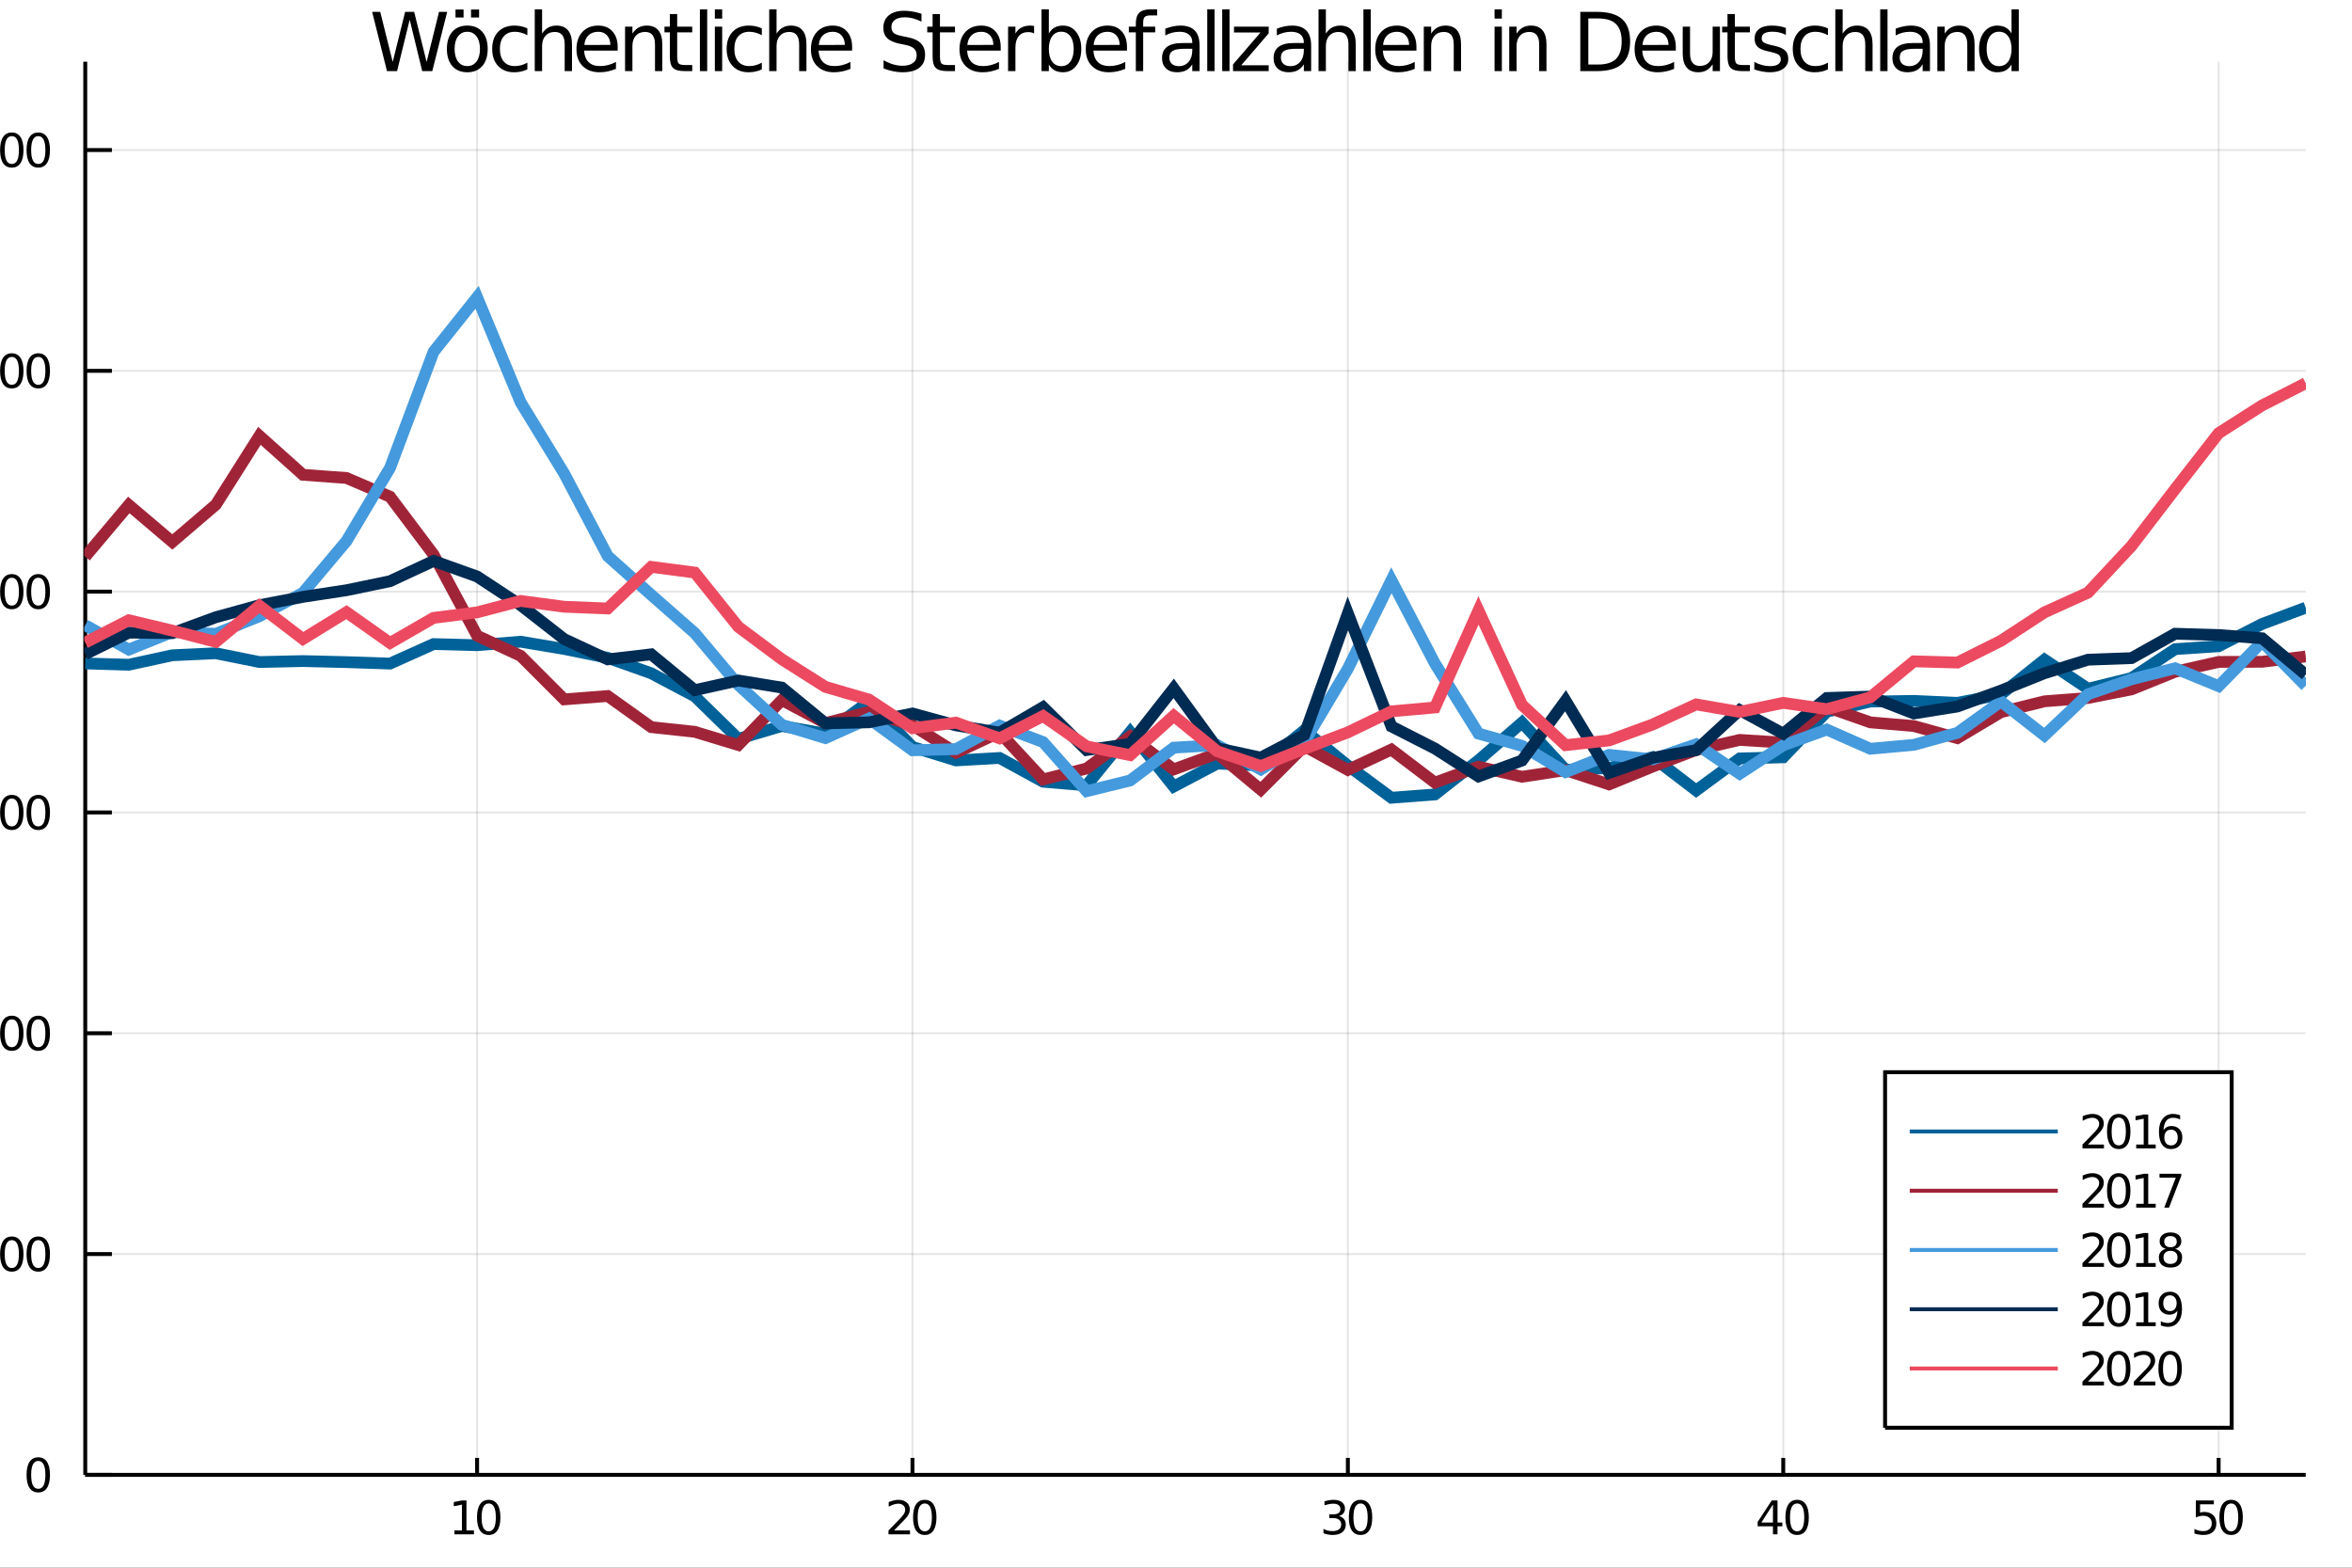 <?xml version="1.0" encoding="utf-8"?>
<svg xmlns="http://www.w3.org/2000/svg" xmlns:xlink="http://www.w3.org/1999/xlink" width="600" height="400" viewBox="0 0 2400 1600">
<rect x="0" y="0" width="2400" height="1600" fill="#333333" stroke="none"/>
<defs>
  <clipPath id="clip920">
    <rect x="0" y="0" width="2400" height="1600"/>
  </clipPath>
</defs>
<path clip-path="url(#clip920)" d="
M0 1600 L2400 1600 L2400 0 L0 0  Z
  " fill="#ffffff" fill-rule="evenodd" fill-opacity="1"/>
<defs>
  <clipPath id="clip921">
    <rect x="480" y="0" width="1681" height="1600"/>
  </clipPath>
</defs>
<path clip-path="url(#clip920)" d="
M86.992 1505.26 L2352.76 1505.26 L2352.76 62.992 L86.992 62.992  Z
  " fill="#ffffff" fill-rule="evenodd" fill-opacity="1"/>
<defs>
  <clipPath id="clip922">
    <rect x="86" y="62" width="2267" height="1443"/>
  </clipPath>
</defs>
<polyline clip-path="url(#clip922)" style="stroke:#000000; stroke-width:2; stroke-opacity:0.1; fill:none" points="
  486.833,1505.26 486.833,62.992 
  "/>
<polyline clip-path="url(#clip922)" style="stroke:#000000; stroke-width:2; stroke-opacity:0.1; fill:none" points="
  931.1,1505.26 931.1,62.992 
  "/>
<polyline clip-path="url(#clip922)" style="stroke:#000000; stroke-width:2; stroke-opacity:0.1; fill:none" points="
  1375.37,1505.26 1375.37,62.992 
  "/>
<polyline clip-path="url(#clip922)" style="stroke:#000000; stroke-width:2; stroke-opacity:0.1; fill:none" points="
  1819.64,1505.26 1819.64,62.992 
  "/>
<polyline clip-path="url(#clip922)" style="stroke:#000000; stroke-width:2; stroke-opacity:0.1; fill:none" points="
  2263.9,1505.26 2263.9,62.992 
  "/>
<polyline clip-path="url(#clip920)" style="stroke:#000000; stroke-width:4; stroke-opacity:1; fill:none" points="
  86.992,1505.26 2352.76,1505.26 
  "/>
<polyline clip-path="url(#clip920)" style="stroke:#000000; stroke-width:4; stroke-opacity:1; fill:none" points="
  486.833,1505.26 486.833,1487.95 
  "/>
<polyline clip-path="url(#clip920)" style="stroke:#000000; stroke-width:4; stroke-opacity:1; fill:none" points="
  931.1,1505.26 931.1,1487.95 
  "/>
<polyline clip-path="url(#clip920)" style="stroke:#000000; stroke-width:4; stroke-opacity:1; fill:none" points="
  1375.37,1505.26 1375.37,1487.95 
  "/>
<polyline clip-path="url(#clip920)" style="stroke:#000000; stroke-width:4; stroke-opacity:1; fill:none" points="
  1819.64,1505.26 1819.64,1487.95 
  "/>
<polyline clip-path="url(#clip920)" style="stroke:#000000; stroke-width:4; stroke-opacity:1; fill:none" points="
  2263.9,1505.26 2263.9,1487.95 
  "/>
<path clip-path="url(#clip920)" d="M 0 0 M463.708 1562 L471.347 1562 L471.347 1535.63 L463.037 1537.3 L463.037 1533.04 L471.3 1531.37 L475.976 1531.37 L475.976 1562 L483.615 1562 L483.615 1565.93 L463.708 1565.93 L463.708 1562 Z" fill="#000000" fill-rule="evenodd" fill-opacity="1" /><path clip-path="url(#clip920)" d="M 0 0 M498.685 1534.45 Q495.073 1534.45 493.245 1538.02 Q491.439 1541.56 491.439 1548.69 Q491.439 1555.79 493.245 1559.36 Q495.073 1562.9 498.685 1562.9 Q502.319 1562.9 504.124 1559.36 Q505.953 1555.79 505.953 1548.69 Q505.953 1541.56 504.124 1538.02 Q502.319 1534.45 498.685 1534.45 M498.685 1530.75 Q504.495 1530.75 507.55 1535.35 Q510.629 1539.94 510.629 1548.69 Q510.629 1557.41 507.55 1562.02 Q504.495 1566.6 498.685 1566.6 Q492.874 1566.6 489.796 1562.02 Q486.74 1557.41 486.74 1548.69 Q486.74 1539.94 489.796 1535.35 Q492.874 1530.75 498.685 1530.75 Z" fill="#000000" fill-rule="evenodd" fill-opacity="1" /><path clip-path="url(#clip920)" d="M 0 0 M912.246 1562 L928.565 1562 L928.565 1565.93 L906.621 1565.93 L906.621 1562 Q909.283 1559.24 913.866 1554.61 Q918.473 1549.96 919.654 1548.62 Q921.899 1546.09 922.778 1544.36 Q923.681 1542.6 923.681 1540.91 Q923.681 1538.15 921.737 1536.42 Q919.816 1534.68 916.714 1534.68 Q914.515 1534.68 912.061 1535.45 Q909.63 1536.21 906.853 1537.76 L906.853 1533.04 Q909.677 1531.9 912.13 1531.33 Q914.584 1530.75 916.621 1530.75 Q921.991 1530.75 925.186 1533.43 Q928.38 1536.12 928.38 1540.61 Q928.38 1542.74 927.57 1544.66 Q926.783 1546.56 924.677 1549.15 Q924.098 1549.82 920.996 1553.04 Q917.894 1556.23 912.246 1562 Z" fill="#000000" fill-rule="evenodd" fill-opacity="1" /><path clip-path="url(#clip920)" d="M 0 0 M943.635 1534.45 Q940.024 1534.45 938.195 1538.02 Q936.39 1541.56 936.39 1548.69 Q936.39 1555.79 938.195 1559.36 Q940.024 1562.9 943.635 1562.9 Q947.269 1562.9 949.075 1559.36 Q950.903 1555.79 950.903 1548.69 Q950.903 1541.56 949.075 1538.02 Q947.269 1534.45 943.635 1534.45 M943.635 1530.75 Q949.445 1530.75 952.501 1535.35 Q955.579 1539.94 955.579 1548.69 Q955.579 1557.41 952.501 1562.02 Q949.445 1566.6 943.635 1566.6 Q937.825 1566.6 934.746 1562.02 Q931.69 1557.41 931.69 1548.69 Q931.69 1539.94 934.746 1535.35 Q937.825 1530.75 943.635 1530.75 Z" fill="#000000" fill-rule="evenodd" fill-opacity="1" /><path clip-path="url(#clip920)" d="M 0 0 M1366.11 1547.3 Q1369.46 1548.02 1371.34 1550.28 Q1373.24 1552.55 1373.24 1555.89 Q1373.24 1561 1369.72 1563.8 Q1366.2 1566.6 1359.72 1566.6 Q1357.54 1566.6 1355.23 1566.16 Q1352.94 1565.75 1350.48 1564.89 L1350.48 1560.38 Q1352.43 1561.51 1354.74 1562.09 Q1357.06 1562.67 1359.58 1562.67 Q1363.98 1562.67 1366.27 1560.93 Q1368.59 1559.2 1368.59 1555.89 Q1368.59 1552.83 1366.43 1551.12 Q1364.3 1549.38 1360.48 1549.38 L1356.46 1549.38 L1356.46 1545.54 L1360.67 1545.54 Q1364.12 1545.54 1365.95 1544.17 Q1367.78 1542.78 1367.78 1540.19 Q1367.78 1537.53 1365.88 1536.12 Q1364 1534.68 1360.48 1534.68 Q1358.56 1534.68 1356.36 1535.1 Q1354.16 1535.52 1351.53 1536.39 L1351.53 1532.23 Q1354.19 1531.49 1356.5 1531.12 Q1358.84 1530.75 1360.9 1530.75 Q1366.22 1530.75 1369.33 1533.18 Q1372.43 1535.58 1372.43 1539.71 Q1372.43 1542.58 1370.78 1544.57 Q1369.14 1546.53 1366.11 1547.3 Z" fill="#000000" fill-rule="evenodd" fill-opacity="1" /><path clip-path="url(#clip920)" d="M 0 0 M1388.31 1534.45 Q1384.7 1534.45 1382.87 1538.02 Q1381.06 1541.56 1381.06 1548.69 Q1381.06 1555.79 1382.87 1559.36 Q1384.7 1562.9 1388.31 1562.9 Q1391.94 1562.9 1393.75 1559.36 Q1395.58 1555.79 1395.58 1548.69 Q1395.58 1541.56 1393.75 1538.02 Q1391.94 1534.45 1388.31 1534.45 M1388.31 1530.75 Q1394.12 1530.75 1397.17 1535.35 Q1400.25 1539.94 1400.25 1548.69 Q1400.25 1557.41 1397.17 1562.02 Q1394.12 1566.6 1388.31 1566.6 Q1382.5 1566.6 1379.42 1562.02 Q1376.36 1557.41 1376.36 1548.69 Q1376.36 1539.94 1379.42 1535.35 Q1382.5 1530.75 1388.31 1530.75 Z" fill="#000000" fill-rule="evenodd" fill-opacity="1" /><path clip-path="url(#clip920)" d="M 0 0 M1809.14 1535.45 L1797.33 1553.89 L1809.14 1553.89 L1809.14 1535.45 M1807.91 1531.37 L1813.79 1531.37 L1813.79 1553.89 L1818.72 1553.89 L1818.72 1557.78 L1813.79 1557.78 L1813.79 1565.93 L1809.14 1565.93 L1809.14 1557.78 L1793.54 1557.78 L1793.54 1553.27 L1807.91 1531.37 Z" fill="#000000" fill-rule="evenodd" fill-opacity="1" /><path clip-path="url(#clip920)" d="M 0 0 M1833.79 1534.45 Q1830.18 1534.45 1828.35 1538.02 Q1826.54 1541.56 1826.54 1548.69 Q1826.54 1555.79 1828.35 1559.36 Q1830.18 1562.9 1833.79 1562.9 Q1837.42 1562.9 1839.23 1559.36 Q1841.06 1555.79 1841.06 1548.69 Q1841.06 1541.56 1839.23 1538.02 Q1837.42 1534.45 1833.79 1534.45 M1833.79 1530.75 Q1839.6 1530.75 1842.66 1535.35 Q1845.73 1539.94 1845.73 1548.69 Q1845.73 1557.41 1842.66 1562.02 Q1839.6 1566.6 1833.79 1566.6 Q1827.98 1566.6 1824.9 1562.02 Q1821.85 1557.41 1821.85 1548.69 Q1821.85 1539.94 1824.9 1535.35 Q1827.98 1530.75 1833.79 1530.75 Z" fill="#000000" fill-rule="evenodd" fill-opacity="1" /><path clip-path="url(#clip920)" d="M 0 0 M2240.67 1531.37 L2259.03 1531.37 L2259.03 1535.31 L2244.96 1535.31 L2244.96 1543.78 Q2245.97 1543.43 2246.99 1543.27 Q2248.01 1543.08 2249.03 1543.08 Q2254.82 1543.08 2258.2 1546.26 Q2261.58 1549.43 2261.58 1554.84 Q2261.58 1560.42 2258.1 1563.52 Q2254.63 1566.6 2248.31 1566.6 Q2246.14 1566.6 2243.87 1566.23 Q2241.62 1565.86 2239.22 1565.12 L2239.22 1560.42 Q2241.3 1561.56 2243.52 1562.11 Q2245.74 1562.67 2248.22 1562.67 Q2252.22 1562.67 2254.56 1560.56 Q2256.9 1558.46 2256.9 1554.84 Q2256.9 1551.23 2254.56 1549.13 Q2252.22 1547.02 2248.22 1547.02 Q2246.34 1547.02 2244.47 1547.44 Q2242.62 1547.85 2240.67 1548.73 L2240.67 1531.37 Z" fill="#000000" fill-rule="evenodd" fill-opacity="1" /><path clip-path="url(#clip920)" d="M 0 0 M2276.65 1534.45 Q2273.03 1534.45 2271.21 1538.02 Q2269.4 1541.56 2269.4 1548.69 Q2269.4 1555.79 2271.21 1559.36 Q2273.03 1562.9 2276.65 1562.9 Q2280.28 1562.9 2282.09 1559.36 Q2283.91 1555.79 2283.91 1548.69 Q2283.91 1541.56 2282.09 1538.02 Q2280.28 1534.45 2276.65 1534.45 M2276.65 1530.75 Q2282.46 1530.75 2285.51 1535.35 Q2288.59 1539.94 2288.59 1548.69 Q2288.59 1557.41 2285.51 1562.02 Q2282.46 1566.6 2276.65 1566.6 Q2270.84 1566.6 2267.76 1562.02 Q2264.7 1557.41 2264.7 1548.69 Q2264.7 1539.94 2267.76 1535.35 Q2270.84 1530.75 2276.65 1530.75 Z" fill="#000000" fill-rule="evenodd" fill-opacity="1" /><path clip-path="url(#clip920)" d="M 0 0 M997.377 1602.6 L1003.81 1602.6 L1003.81 1622.69 L1025.13 1602.6 L1033.41 1602.6 L1009.82 1624.76 L1035.09 1650.12 L1026.63 1650.12 L1003.81 1627.24 L1003.81 1650.12 L997.377 1650.12 L997.377 1602.6 Z" fill="#000000" fill-rule="evenodd" fill-opacity="1" /><path clip-path="url(#clip920)" d="M 0 0 M1056.29 1632.2 Q1049.19 1632.2 1046.46 1633.83 Q1043.72 1635.45 1043.72 1639.37 Q1043.72 1642.48 1045.76 1644.33 Q1047.82 1646.15 1051.36 1646.15 Q1056.23 1646.15 1059.16 1642.71 Q1062.12 1639.24 1062.12 1633.51 L1062.12 1632.2 L1056.29 1632.2 M1067.97 1629.79 L1067.97 1650.12 L1062.12 1650.12 L1062.12 1644.71 Q1060.11 1647.96 1057.12 1649.52 Q1054.13 1651.05 1049.8 1651.05 Q1044.32 1651.05 1041.08 1647.99 Q1037.86 1644.9 1037.86 1639.75 Q1037.86 1633.73 1041.87 1630.68 Q1045.92 1627.62 1053.9 1627.62 L1062.12 1627.62 L1062.12 1627.05 Q1062.12 1623.01 1059.44 1620.81 Q1056.8 1618.58 1051.99 1618.58 Q1048.94 1618.58 1046.04 1619.31 Q1043.15 1620.05 1040.47 1621.51 L1040.47 1616.1 Q1043.69 1614.86 1046.71 1614.25 Q1049.73 1613.62 1052.6 1613.62 Q1060.33 1613.62 1064.15 1617.63 Q1067.97 1621.64 1067.97 1629.79 Z" fill="#000000" fill-rule="evenodd" fill-opacity="1" /><path clip-path="url(#clip920)" d="M 0 0 M1074.12 1600.6 L1079.97 1600.6 L1079.97 1650.12 L1074.12 1650.12 L1074.12 1600.6 Z" fill="#000000" fill-rule="evenodd" fill-opacity="1" /><path clip-path="url(#clip920)" d="M 0 0 M1116.61 1630.84 L1116.61 1633.7 L1089.68 1633.7 Q1090.06 1639.75 1093.31 1642.93 Q1096.59 1646.08 1102.41 1646.08 Q1105.78 1646.08 1108.94 1645.25 Q1112.12 1644.43 1115.24 1642.77 L1115.24 1648.31 Q1112.09 1649.65 1108.78 1650.35 Q1105.47 1651.05 1102.06 1651.05 Q1093.53 1651.05 1088.53 1646.08 Q1083.57 1641.12 1083.57 1632.65 Q1083.57 1623.9 1088.28 1618.77 Q1093.02 1613.62 1101.04 1613.62 Q1108.24 1613.62 1112.4 1618.26 Q1116.61 1622.88 1116.61 1630.84 M1110.75 1629.12 Q1110.69 1624.31 1108.04 1621.45 Q1105.43 1618.58 1101.11 1618.58 Q1096.2 1618.58 1093.24 1621.35 Q1090.32 1624.12 1089.87 1629.15 L1110.75 1629.12 Z" fill="#000000" fill-rule="evenodd" fill-opacity="1" /><path clip-path="url(#clip920)" d="M 0 0 M1152.38 1628.61 L1152.38 1650.12 L1146.53 1650.12 L1146.53 1628.8 Q1146.53 1623.74 1144.55 1621.22 Q1142.58 1618.71 1138.63 1618.71 Q1133.89 1618.71 1131.15 1621.73 Q1128.41 1624.76 1128.41 1629.98 L1128.41 1650.12 L1122.53 1650.12 L1122.53 1614.48 L1128.41 1614.48 L1128.41 1620.01 Q1130.52 1616.8 1133.35 1615.21 Q1136.21 1613.62 1139.94 1613.62 Q1146.08 1613.62 1149.23 1617.44 Q1152.38 1621.22 1152.38 1628.61 Z" fill="#000000" fill-rule="evenodd" fill-opacity="1" /><path clip-path="url(#clip920)" d="M 0 0 M1181.98 1619.89 L1181.98 1600.6 L1187.84 1600.6 L1187.84 1650.12 L1181.98 1650.12 L1181.98 1644.78 Q1180.14 1647.96 1177.3 1649.52 Q1174.5 1651.05 1170.56 1651.05 Q1164.09 1651.05 1160.02 1645.89 Q1155.98 1640.73 1155.98 1632.33 Q1155.98 1623.93 1160.02 1618.77 Q1164.09 1613.62 1170.56 1613.62 Q1174.5 1613.62 1177.3 1615.18 Q1180.14 1616.7 1181.98 1619.89 M1162.03 1632.33 Q1162.03 1638.79 1164.67 1642.48 Q1167.34 1646.15 1171.99 1646.15 Q1176.63 1646.15 1179.31 1642.48 Q1181.98 1638.79 1181.98 1632.33 Q1181.98 1625.87 1179.31 1622.21 Q1176.63 1618.52 1171.99 1618.52 Q1167.34 1618.52 1164.67 1622.21 Q1162.03 1625.87 1162.03 1632.33 Z" fill="#000000" fill-rule="evenodd" fill-opacity="1" /><path clip-path="url(#clip920)" d="M 0 0 M1224.47 1630.84 L1224.47 1633.7 L1197.55 1633.7 Q1197.93 1639.75 1201.17 1642.93 Q1204.45 1646.08 1210.28 1646.08 Q1213.65 1646.08 1216.8 1645.25 Q1219.99 1644.43 1223.1 1642.77 L1223.1 1648.31 Q1219.95 1649.65 1216.64 1650.35 Q1213.33 1651.05 1209.93 1651.05 Q1201.4 1651.05 1196.4 1646.08 Q1191.44 1641.12 1191.44 1632.65 Q1191.44 1623.9 1196.15 1618.77 Q1200.89 1613.62 1208.91 1613.62 Q1216.1 1613.62 1220.27 1618.26 Q1224.47 1622.88 1224.47 1630.84 M1218.62 1629.12 Q1218.55 1624.31 1215.91 1621.45 Q1213.3 1618.58 1208.97 1618.58 Q1204.07 1618.58 1201.11 1621.35 Q1198.18 1624.12 1197.74 1629.15 L1218.62 1629.12 Z" fill="#000000" fill-rule="evenodd" fill-opacity="1" /><path clip-path="url(#clip920)" d="M 0 0 M1251.27 1619.95 Q1250.29 1619.38 1249.11 1619.12 Q1247.96 1618.84 1246.56 1618.84 Q1241.6 1618.84 1238.92 1622.08 Q1236.28 1625.3 1236.28 1631.35 L1236.28 1650.12 L1230.39 1650.12 L1230.39 1614.48 L1236.28 1614.48 L1236.28 1620.01 Q1238.13 1616.77 1241.09 1615.21 Q1244.05 1613.62 1248.28 1613.62 Q1248.89 1613.62 1249.62 1613.71 Q1250.35 1613.78 1251.24 1613.93 L1251.27 1619.95 Z" fill="#000000" fill-rule="evenodd" fill-opacity="1" /><path clip-path="url(#clip920)" d="M 0 0 M1254.01 1614.48 L1259.87 1614.48 L1267.19 1642.29 L1274.48 1614.48 L1281.38 1614.48 L1288.7 1642.29 L1295.99 1614.48 L1301.85 1614.48 L1292.52 1650.12 L1285.62 1650.12 L1277.95 1620.91 L1270.24 1650.12 L1263.34 1650.12 L1254.01 1614.48 Z" fill="#000000" fill-rule="evenodd" fill-opacity="1" /><path clip-path="url(#clip920)" d="M 0 0 M1321.8 1618.58 Q1317.09 1618.58 1314.36 1622.27 Q1311.62 1625.93 1311.62 1632.33 Q1311.62 1638.73 1314.33 1642.42 Q1317.06 1646.08 1321.8 1646.08 Q1326.48 1646.08 1329.22 1642.39 Q1331.96 1638.7 1331.96 1632.33 Q1331.96 1626 1329.22 1622.31 Q1326.48 1618.58 1321.8 1618.58 M1321.8 1613.62 Q1329.44 1613.62 1333.8 1618.58 Q1338.16 1623.55 1338.16 1632.33 Q1338.16 1641.08 1333.8 1646.08 Q1329.44 1651.05 1321.8 1651.05 Q1314.13 1651.05 1309.77 1646.08 Q1305.45 1641.08 1305.45 1632.33 Q1305.45 1623.55 1309.77 1618.58 Q1314.13 1613.62 1321.8 1613.62 Z" fill="#000000" fill-rule="evenodd" fill-opacity="1" /><path clip-path="url(#clip920)" d="M 0 0 M1369.96 1615.84 L1369.96 1621.32 Q1367.48 1619.95 1364.96 1619.28 Q1362.48 1618.58 1359.94 1618.58 Q1354.24 1618.58 1351.09 1622.21 Q1347.94 1625.81 1347.94 1632.33 Q1347.94 1638.86 1351.09 1642.48 Q1354.24 1646.08 1359.94 1646.08 Q1362.48 1646.08 1364.96 1645.41 Q1367.48 1644.71 1369.96 1643.34 L1369.96 1648.76 Q1367.51 1649.9 1364.87 1650.47 Q1362.26 1651.05 1359.3 1651.05 Q1351.25 1651.05 1346.5 1645.99 Q1341.76 1640.93 1341.76 1632.33 Q1341.76 1623.61 1346.54 1618.61 Q1351.34 1613.62 1359.68 1613.62 Q1362.39 1613.62 1364.96 1614.19 Q1367.54 1614.73 1369.96 1615.84 Z" fill="#000000" fill-rule="evenodd" fill-opacity="1" /><path clip-path="url(#clip920)" d="M 0 0 M1405.74 1628.61 L1405.74 1650.12 L1399.88 1650.12 L1399.88 1628.8 Q1399.88 1623.74 1397.91 1621.22 Q1395.93 1618.71 1391.99 1618.71 Q1387.24 1618.71 1384.51 1621.73 Q1381.77 1624.76 1381.77 1629.98 L1381.77 1650.12 L1375.88 1650.12 L1375.88 1600.6 L1381.77 1600.6 L1381.77 1620.01 Q1383.87 1616.8 1386.7 1615.21 Q1389.57 1613.62 1393.29 1613.62 Q1399.43 1613.62 1402.59 1617.44 Q1405.74 1621.22 1405.74 1628.61 Z" fill="#000000" fill-rule="evenodd" fill-opacity="1" /><path clip-path="url(#clip920)" d="M 0 0 M1442.37 1630.84 L1442.37 1633.7 L1415.44 1633.7 Q1415.83 1639.75 1419.07 1642.93 Q1422.35 1646.08 1428.18 1646.08 Q1431.55 1646.08 1434.7 1645.25 Q1437.88 1644.43 1441 1642.77 L1441 1648.31 Q1437.85 1649.65 1434.54 1650.35 Q1431.23 1651.05 1427.83 1651.05 Q1419.3 1651.05 1414.3 1646.08 Q1409.33 1641.12 1409.33 1632.65 Q1409.33 1623.9 1414.04 1618.77 Q1418.79 1613.62 1426.81 1613.62 Q1434 1613.62 1438.17 1618.26 Q1442.37 1622.88 1442.37 1630.84 M1436.51 1629.12 Q1436.45 1624.31 1433.81 1621.45 Q1431.2 1618.58 1426.87 1618.58 Q1421.97 1618.58 1419.01 1621.35 Q1416.08 1624.12 1415.64 1629.15 L1436.51 1629.12 Z" fill="#000000" fill-rule="evenodd" fill-opacity="1" /><polyline clip-path="url(#clip922)" style="stroke:#000000; stroke-width:2; stroke-opacity:0.1; fill:none" points="
  86.992,1505.26 2352.76,1505.26 
  "/>
<polyline clip-path="url(#clip922)" style="stroke:#000000; stroke-width:2; stroke-opacity:0.1; fill:none" points="
  86.992,1279.91 2352.76,1279.91 
  "/>
<polyline clip-path="url(#clip922)" style="stroke:#000000; stroke-width:2; stroke-opacity:0.1; fill:none" points="
  86.992,1054.55 2352.76,1054.55 
  "/>
<polyline clip-path="url(#clip922)" style="stroke:#000000; stroke-width:2; stroke-opacity:0.1; fill:none" points="
  86.992,829.197 2352.76,829.197 
  "/>
<polyline clip-path="url(#clip922)" style="stroke:#000000; stroke-width:2; stroke-opacity:0.1; fill:none" points="
  86.992,603.843 2352.76,603.843 
  "/>
<polyline clip-path="url(#clip922)" style="stroke:#000000; stroke-width:2; stroke-opacity:0.1; fill:none" points="
  86.992,378.488 2352.76,378.488 
  "/>
<polyline clip-path="url(#clip922)" style="stroke:#000000; stroke-width:2; stroke-opacity:0.1; fill:none" points="
  86.992,153.134 2352.76,153.134 
  "/>
<polyline clip-path="url(#clip920)" style="stroke:#000000; stroke-width:4; stroke-opacity:1; fill:none" points="
  86.992,1505.26 86.992,62.992 
  "/>
<polyline clip-path="url(#clip920)" style="stroke:#000000; stroke-width:4; stroke-opacity:1; fill:none" points="
  86.992,1505.26 114.181,1505.26 
  "/>
<polyline clip-path="url(#clip920)" style="stroke:#000000; stroke-width:4; stroke-opacity:1; fill:none" points="
  86.992,1279.91 114.181,1279.91 
  "/>
<polyline clip-path="url(#clip920)" style="stroke:#000000; stroke-width:4; stroke-opacity:1; fill:none" points="
  86.992,1054.55 114.181,1054.55 
  "/>
<polyline clip-path="url(#clip920)" style="stroke:#000000; stroke-width:4; stroke-opacity:1; fill:none" points="
  86.992,829.197 114.181,829.197 
  "/>
<polyline clip-path="url(#clip920)" style="stroke:#000000; stroke-width:4; stroke-opacity:1; fill:none" points="
  86.992,603.843 114.181,603.843 
  "/>
<polyline clip-path="url(#clip920)" style="stroke:#000000; stroke-width:4; stroke-opacity:1; fill:none" points="
  86.992,378.488 114.181,378.488 
  "/>
<polyline clip-path="url(#clip920)" style="stroke:#000000; stroke-width:4; stroke-opacity:1; fill:none" points="
  86.992,153.134 114.181,153.134 
  "/>
<path clip-path="url(#clip920)" d="M 0 0 M39.048 1491.06 Q35.437 1491.06 33.608 1494.62 Q31.802 1498.16 31.802 1505.29 Q31.802 1512.4 33.608 1515.97 Q35.437 1519.51 39.048 1519.51 Q42.682 1519.51 44.487 1515.97 Q46.316 1512.4 46.316 1505.29 Q46.316 1498.16 44.487 1494.62 Q42.682 1491.06 39.048 1491.06 M39.048 1487.35 Q44.858 1487.35 47.913 1491.96 Q50.992 1496.54 50.992 1505.29 Q50.992 1514.02 47.913 1518.63 Q44.858 1523.21 39.048 1523.21 Q33.238 1523.21 30.159 1518.63 Q27.103 1514.02 27.103 1505.29 Q27.103 1496.54 30.159 1491.96 Q33.238 1487.35 39.048 1487.35 Z" fill="#000000" fill-rule="evenodd" fill-opacity="1" /><path clip-path="url(#clip920)" d="M 0 0 M-50.952 1262.63 L-32.595 1262.63 L-32.595 1266.56 L-46.669 1266.56 L-46.669 1275.03 Q-45.651 1274.69 -44.632 1274.52 Q-43.614 1274.34 -42.595 1274.34 Q-36.808 1274.34 -33.429 1277.51 Q-30.049 1280.68 -30.049 1286.1 Q-30.049 1291.68 -33.521 1294.78 Q-36.993 1297.86 -43.313 1297.86 Q-45.489 1297.86 -47.757 1297.49 Q-50.003 1297.12 -52.41 1296.38 L-52.41 1291.68 Q-50.327 1292.81 -48.105 1293.37 Q-45.882 1293.92 -43.406 1293.92 Q-39.401 1293.92 -37.063 1291.82 Q-34.725 1289.71 -34.725 1286.1 Q-34.725 1282.49 -37.063 1280.38 Q-39.401 1278.27 -43.406 1278.27 Q-45.281 1278.27 -47.156 1278.69 Q-49.007 1279.11 -50.952 1279.99 L-50.952 1262.63 Z" fill="#000000" fill-rule="evenodd" fill-opacity="1" /><path clip-path="url(#clip920)" d="M 0 0 M-14.98 1265.7 Q-18.591 1265.7 -20.419 1269.27 Q-22.225 1272.81 -22.225 1279.94 Q-22.225 1287.05 -20.419 1290.61 Q-18.591 1294.15 -14.98 1294.15 Q-11.345 1294.15 -9.54 1290.61 Q-7.711 1287.05 -7.711 1279.94 Q-7.711 1272.81 -9.54 1269.27 Q-11.345 1265.7 -14.98 1265.7 M-14.98 1262 Q-9.17 1262 -6.114 1266.61 Q-3.035 1271.19 -3.035 1279.94 Q-3.035 1288.67 -6.114 1293.27 Q-9.17 1297.86 -14.98 1297.86 Q-20.79 1297.86 -23.869 1293.27 Q-26.924 1288.67 -26.924 1279.94 Q-26.924 1271.19 -23.869 1266.61 Q-20.79 1262 -14.98 1262 Z" fill="#000000" fill-rule="evenodd" fill-opacity="1" /><path clip-path="url(#clip920)" d="M 0 0 M12.034 1265.7 Q8.423 1265.7 6.594 1269.27 Q4.789 1272.81 4.789 1279.94 Q4.789 1287.05 6.594 1290.61 Q8.423 1294.15 12.034 1294.15 Q15.668 1294.15 17.474 1290.61 Q19.302 1287.05 19.302 1279.94 Q19.302 1272.81 17.474 1269.27 Q15.668 1265.7 12.034 1265.7 M12.034 1262 Q17.844 1262 20.9 1266.61 Q23.978 1271.19 23.978 1279.94 Q23.978 1288.67 20.9 1293.27 Q17.844 1297.86 12.034 1297.86 Q6.224 1297.86 3.145 1293.27 Q0.09 1288.67 0.09 1279.94 Q0.09 1271.19 3.145 1266.61 Q6.224 1262 12.034 1262 Z" fill="#000000" fill-rule="evenodd" fill-opacity="1" /><path clip-path="url(#clip920)" d="M 0 0 M39.048 1265.7 Q35.437 1265.7 33.608 1269.27 Q31.802 1272.81 31.802 1279.94 Q31.802 1287.05 33.608 1290.61 Q35.437 1294.15 39.048 1294.15 Q42.682 1294.15 44.487 1290.61 Q46.316 1287.05 46.316 1279.94 Q46.316 1272.81 44.487 1269.27 Q42.682 1265.7 39.048 1265.7 M39.048 1262 Q44.858 1262 47.913 1266.61 Q50.992 1271.19 50.992 1279.94 Q50.992 1288.67 47.913 1293.27 Q44.858 1297.86 39.048 1297.86 Q33.238 1297.86 30.159 1293.27 Q27.103 1288.67 27.103 1279.94 Q27.103 1271.19 30.159 1266.61 Q33.238 1262 39.048 1262 Z" fill="#000000" fill-rule="evenodd" fill-opacity="1" /><path clip-path="url(#clip920)" d="M 0 0 M-76.97 1067.9 L-69.331 1067.9 L-69.331 1041.53 L-77.641 1043.2 L-77.641 1038.94 L-69.378 1037.27 L-64.702 1037.27 L-64.702 1067.9 L-57.063 1067.9 L-57.063 1071.83 L-76.97 1071.83 L-76.97 1067.9 Z" fill="#000000" fill-rule="evenodd" fill-opacity="1" /><path clip-path="url(#clip920)" d="M 0 0 M-41.993 1040.35 Q-45.605 1040.35 -47.433 1043.91 Q-49.239 1047.46 -49.239 1054.59 Q-49.239 1061.69 -47.433 1065.26 Q-45.605 1068.8 -41.993 1068.8 Q-38.359 1068.8 -36.554 1065.26 Q-34.725 1061.69 -34.725 1054.59 Q-34.725 1047.46 -36.554 1043.91 Q-38.359 1040.35 -41.993 1040.35 M-41.993 1036.65 Q-36.183 1036.65 -33.128 1041.25 Q-30.049 1045.84 -30.049 1054.59 Q-30.049 1063.31 -33.128 1067.92 Q-36.183 1072.5 -41.993 1072.5 Q-47.804 1072.5 -50.882 1067.92 Q-53.938 1063.31 -53.938 1054.59 Q-53.938 1045.84 -50.882 1041.25 Q-47.804 1036.65 -41.993 1036.65 Z" fill="#000000" fill-rule="evenodd" fill-opacity="1" /><path clip-path="url(#clip920)" d="M 0 0 M-14.98 1040.35 Q-18.591 1040.35 -20.419 1043.91 Q-22.225 1047.46 -22.225 1054.59 Q-22.225 1061.69 -20.419 1065.26 Q-18.591 1068.8 -14.98 1068.8 Q-11.345 1068.8 -9.54 1065.26 Q-7.711 1061.69 -7.711 1054.59 Q-7.711 1047.46 -9.54 1043.91 Q-11.345 1040.35 -14.98 1040.35 M-14.98 1036.65 Q-9.17 1036.65 -6.114 1041.25 Q-3.035 1045.84 -3.035 1054.59 Q-3.035 1063.31 -6.114 1067.92 Q-9.17 1072.5 -14.98 1072.5 Q-20.79 1072.5 -23.869 1067.92 Q-26.924 1063.31 -26.924 1054.59 Q-26.924 1045.84 -23.869 1041.25 Q-20.79 1036.65 -14.98 1036.65 Z" fill="#000000" fill-rule="evenodd" fill-opacity="1" /><path clip-path="url(#clip920)" d="M 0 0 M12.034 1040.35 Q8.423 1040.35 6.594 1043.91 Q4.789 1047.46 4.789 1054.59 Q4.789 1061.69 6.594 1065.26 Q8.423 1068.8 12.034 1068.8 Q15.668 1068.8 17.474 1065.26 Q19.302 1061.69 19.302 1054.59 Q19.302 1047.46 17.474 1043.91 Q15.668 1040.35 12.034 1040.35 M12.034 1036.65 Q17.844 1036.65 20.9 1041.25 Q23.978 1045.84 23.978 1054.59 Q23.978 1063.31 20.9 1067.92 Q17.844 1072.5 12.034 1072.5 Q6.224 1072.5 3.145 1067.92 Q0.09 1063.31 0.09 1054.59 Q0.09 1045.84 3.145 1041.25 Q6.224 1036.65 12.034 1036.65 Z" fill="#000000" fill-rule="evenodd" fill-opacity="1" /><path clip-path="url(#clip920)" d="M 0 0 M39.048 1040.35 Q35.437 1040.35 33.608 1043.91 Q31.802 1047.46 31.802 1054.59 Q31.802 1061.69 33.608 1065.26 Q35.437 1068.8 39.048 1068.8 Q42.682 1068.8 44.487 1065.26 Q46.316 1061.69 46.316 1054.59 Q46.316 1047.46 44.487 1043.91 Q42.682 1040.35 39.048 1040.35 M39.048 1036.65 Q44.858 1036.65 47.913 1041.25 Q50.992 1045.84 50.992 1054.59 Q50.992 1063.31 47.913 1067.92 Q44.858 1072.5 39.048 1072.5 Q33.238 1072.5 30.159 1067.92 Q27.103 1063.31 27.103 1054.59 Q27.103 1045.84 30.159 1041.25 Q33.238 1036.65 39.048 1036.65 Z" fill="#000000" fill-rule="evenodd" fill-opacity="1" /><path clip-path="url(#clip920)" d="M 0 0 M-75.975 842.542 L-68.336 842.542 L-68.336 816.176 L-76.646 817.843 L-76.646 813.584 L-68.382 811.917 L-63.706 811.917 L-63.706 842.542 L-56.068 842.542 L-56.068 846.477 L-75.975 846.477 L-75.975 842.542 Z" fill="#000000" fill-rule="evenodd" fill-opacity="1" /><path clip-path="url(#clip920)" d="M 0 0 M-50.952 811.917 L-32.595 811.917 L-32.595 815.852 L-46.669 815.852 L-46.669 824.324 Q-45.651 823.977 -44.632 823.815 Q-43.614 823.63 -42.595 823.63 Q-36.808 823.63 -33.429 826.801 Q-30.049 829.972 -30.049 835.389 Q-30.049 840.968 -33.521 844.069 Q-36.993 847.148 -43.313 847.148 Q-45.489 847.148 -47.757 846.778 Q-50.003 846.407 -52.41 845.667 L-52.41 840.968 Q-50.327 842.102 -48.105 842.657 Q-45.882 843.213 -43.406 843.213 Q-39.401 843.213 -37.063 841.107 Q-34.725 839 -34.725 835.389 Q-34.725 831.778 -37.063 829.671 Q-39.401 827.565 -43.406 827.565 Q-45.281 827.565 -47.156 827.982 Q-49.007 828.398 -50.952 829.278 L-50.952 811.917 Z" fill="#000000" fill-rule="evenodd" fill-opacity="1" /><path clip-path="url(#clip920)" d="M 0 0 M-14.98 814.996 Q-18.591 814.996 -20.419 818.56 Q-22.225 822.102 -22.225 829.232 Q-22.225 836.338 -20.419 839.903 Q-18.591 843.444 -14.98 843.444 Q-11.345 843.444 -9.54 839.903 Q-7.711 836.338 -7.711 829.232 Q-7.711 822.102 -9.54 818.56 Q-11.345 814.996 -14.98 814.996 M-14.98 811.292 Q-9.17 811.292 -6.114 815.898 Q-3.035 820.482 -3.035 829.232 Q-3.035 837.958 -6.114 842.565 Q-9.17 847.148 -14.98 847.148 Q-20.79 847.148 -23.869 842.565 Q-26.924 837.958 -26.924 829.232 Q-26.924 820.482 -23.869 815.898 Q-20.79 811.292 -14.98 811.292 Z" fill="#000000" fill-rule="evenodd" fill-opacity="1" /><path clip-path="url(#clip920)" d="M 0 0 M12.034 814.996 Q8.423 814.996 6.594 818.56 Q4.789 822.102 4.789 829.232 Q4.789 836.338 6.594 839.903 Q8.423 843.444 12.034 843.444 Q15.668 843.444 17.474 839.903 Q19.302 836.338 19.302 829.232 Q19.302 822.102 17.474 818.56 Q15.668 814.996 12.034 814.996 M12.034 811.292 Q17.844 811.292 20.9 815.898 Q23.978 820.482 23.978 829.232 Q23.978 837.958 20.9 842.565 Q17.844 847.148 12.034 847.148 Q6.224 847.148 3.145 842.565 Q0.09 837.958 0.09 829.232 Q0.09 820.482 3.145 815.898 Q6.224 811.292 12.034 811.292 Z" fill="#000000" fill-rule="evenodd" fill-opacity="1" /><path clip-path="url(#clip920)" d="M 0 0 M39.048 814.996 Q35.437 814.996 33.608 818.56 Q31.802 822.102 31.802 829.232 Q31.802 836.338 33.608 839.903 Q35.437 843.444 39.048 843.444 Q42.682 843.444 44.487 839.903 Q46.316 836.338 46.316 829.232 Q46.316 822.102 44.487 818.56 Q42.682 814.996 39.048 814.996 M39.048 811.292 Q44.858 811.292 47.913 815.898 Q50.992 820.482 50.992 829.232 Q50.992 837.958 47.913 842.565 Q44.858 847.148 39.048 847.148 Q33.238 847.148 30.159 842.565 Q27.103 837.958 27.103 829.232 Q27.103 820.482 30.159 815.898 Q33.238 811.292 39.048 811.292 Z" fill="#000000" fill-rule="evenodd" fill-opacity="1" /><path clip-path="url(#clip920)" d="M 0 0 M-73.382 617.187 L-57.063 617.187 L-57.063 621.123 L-79.007 621.123 L-79.007 617.187 Q-76.345 614.433 -71.762 609.803 Q-67.155 605.15 -65.975 603.808 Q-63.73 601.285 -62.85 599.549 Q-61.947 597.789 -61.947 596.1 Q-61.947 593.345 -63.892 591.609 Q-65.813 589.873 -68.915 589.873 Q-71.114 589.873 -73.567 590.637 Q-75.998 591.4 -78.776 592.951 L-78.776 588.229 Q-75.952 587.095 -73.498 586.516 Q-71.044 585.938 -69.007 585.938 Q-63.637 585.938 -60.443 588.623 Q-57.248 591.308 -57.248 595.799 Q-57.248 597.928 -58.058 599.849 Q-58.845 601.748 -60.952 604.34 Q-61.53 605.011 -64.632 608.229 Q-67.734 611.423 -73.382 617.187 Z" fill="#000000" fill-rule="evenodd" fill-opacity="1" /><path clip-path="url(#clip920)" d="M 0 0 M-41.993 589.641 Q-45.605 589.641 -47.433 593.206 Q-49.239 596.748 -49.239 603.877 Q-49.239 610.984 -47.433 614.548 Q-45.605 618.09 -41.993 618.09 Q-38.359 618.09 -36.554 614.548 Q-34.725 610.984 -34.725 603.877 Q-34.725 596.748 -36.554 593.206 Q-38.359 589.641 -41.993 589.641 M-41.993 585.938 Q-36.183 585.938 -33.128 590.544 Q-30.049 595.127 -30.049 603.877 Q-30.049 612.604 -33.128 617.211 Q-36.183 621.794 -41.993 621.794 Q-47.804 621.794 -50.882 617.211 Q-53.938 612.604 -53.938 603.877 Q-53.938 595.127 -50.882 590.544 Q-47.804 585.938 -41.993 585.938 Z" fill="#000000" fill-rule="evenodd" fill-opacity="1" /><path clip-path="url(#clip920)" d="M 0 0 M-14.98 589.641 Q-18.591 589.641 -20.419 593.206 Q-22.225 596.748 -22.225 603.877 Q-22.225 610.984 -20.419 614.548 Q-18.591 618.09 -14.98 618.09 Q-11.345 618.09 -9.54 614.548 Q-7.711 610.984 -7.711 603.877 Q-7.711 596.748 -9.54 593.206 Q-11.345 589.641 -14.98 589.641 M-14.98 585.938 Q-9.17 585.938 -6.114 590.544 Q-3.035 595.127 -3.035 603.877 Q-3.035 612.604 -6.114 617.211 Q-9.17 621.794 -14.98 621.794 Q-20.79 621.794 -23.869 617.211 Q-26.924 612.604 -26.924 603.877 Q-26.924 595.127 -23.869 590.544 Q-20.79 585.938 -14.98 585.938 Z" fill="#000000" fill-rule="evenodd" fill-opacity="1" /><path clip-path="url(#clip920)" d="M 0 0 M12.034 589.641 Q8.423 589.641 6.594 593.206 Q4.789 596.748 4.789 603.877 Q4.789 610.984 6.594 614.548 Q8.423 618.09 12.034 618.09 Q15.668 618.09 17.474 614.548 Q19.302 610.984 19.302 603.877 Q19.302 596.748 17.474 593.206 Q15.668 589.641 12.034 589.641 M12.034 585.938 Q17.844 585.938 20.9 590.544 Q23.978 595.127 23.978 603.877 Q23.978 612.604 20.9 617.211 Q17.844 621.794 12.034 621.794 Q6.224 621.794 3.145 617.211 Q0.09 612.604 0.09 603.877 Q0.09 595.127 3.145 590.544 Q6.224 585.938 12.034 585.938 Z" fill="#000000" fill-rule="evenodd" fill-opacity="1" /><path clip-path="url(#clip920)" d="M 0 0 M39.048 589.641 Q35.437 589.641 33.608 593.206 Q31.802 596.748 31.802 603.877 Q31.802 610.984 33.608 614.548 Q35.437 618.09 39.048 618.09 Q42.682 618.09 44.487 614.548 Q46.316 610.984 46.316 603.877 Q46.316 596.748 44.487 593.206 Q42.682 589.641 39.048 589.641 M39.048 585.938 Q44.858 585.938 47.913 590.544 Q50.992 595.127 50.992 603.877 Q50.992 612.604 47.913 617.211 Q44.858 621.794 39.048 621.794 Q33.238 621.794 30.159 617.211 Q27.103 612.604 27.103 603.877 Q27.103 595.127 30.159 590.544 Q33.238 585.938 39.048 585.938 Z" fill="#000000" fill-rule="evenodd" fill-opacity="1" /><path clip-path="url(#clip920)" d="M 0 0 M-72.387 391.833 L-56.068 391.833 L-56.068 395.768 L-78.012 395.768 L-78.012 391.833 Q-75.35 389.078 -70.766 384.449 Q-66.16 379.796 -64.98 378.453 Q-62.734 375.93 -61.855 374.194 Q-60.952 372.435 -60.952 370.745 Q-60.952 367.991 -62.896 366.254 Q-64.817 364.518 -67.919 364.518 Q-70.118 364.518 -72.572 365.282 Q-75.003 366.046 -77.78 367.597 L-77.78 362.875 Q-74.956 361.741 -72.503 361.162 Q-70.049 360.583 -68.012 360.583 Q-62.642 360.583 -59.447 363.268 Q-56.253 365.954 -56.253 370.444 Q-56.253 372.574 -57.063 374.495 Q-57.85 376.393 -59.956 378.986 Q-60.535 379.657 -63.637 382.875 Q-66.739 386.069 -72.387 391.833 Z" fill="#000000" fill-rule="evenodd" fill-opacity="1" /><path clip-path="url(#clip920)" d="M 0 0 M-50.952 361.208 L-32.595 361.208 L-32.595 365.143 L-46.669 365.143 L-46.669 373.616 Q-45.651 373.268 -44.632 373.106 Q-43.614 372.921 -42.595 372.921 Q-36.808 372.921 -33.429 376.092 Q-30.049 379.264 -30.049 384.68 Q-30.049 390.259 -33.521 393.361 Q-36.993 396.439 -43.313 396.439 Q-45.489 396.439 -47.757 396.069 Q-50.003 395.699 -52.41 394.958 L-52.41 390.259 Q-50.327 391.393 -48.105 391.949 Q-45.882 392.504 -43.406 392.504 Q-39.401 392.504 -37.063 390.398 Q-34.725 388.291 -34.725 384.68 Q-34.725 381.069 -37.063 378.963 Q-39.401 376.856 -43.406 376.856 Q-45.281 376.856 -47.156 377.273 Q-49.007 377.69 -50.952 378.569 L-50.952 361.208 Z" fill="#000000" fill-rule="evenodd" fill-opacity="1" /><path clip-path="url(#clip920)" d="M 0 0 M-14.98 364.287 Q-18.591 364.287 -20.419 367.852 Q-22.225 371.393 -22.225 378.523 Q-22.225 385.629 -20.419 389.194 Q-18.591 392.736 -14.98 392.736 Q-11.345 392.736 -9.54 389.194 Q-7.711 385.629 -7.711 378.523 Q-7.711 371.393 -9.54 367.852 Q-11.345 364.287 -14.98 364.287 M-14.98 360.583 Q-9.17 360.583 -6.114 365.19 Q-3.035 369.773 -3.035 378.523 Q-3.035 387.25 -6.114 391.856 Q-9.17 396.439 -14.98 396.439 Q-20.79 396.439 -23.869 391.856 Q-26.924 387.25 -26.924 378.523 Q-26.924 369.773 -23.869 365.19 Q-20.79 360.583 -14.98 360.583 Z" fill="#000000" fill-rule="evenodd" fill-opacity="1" /><path clip-path="url(#clip920)" d="M 0 0 M12.034 364.287 Q8.423 364.287 6.594 367.852 Q4.789 371.393 4.789 378.523 Q4.789 385.629 6.594 389.194 Q8.423 392.736 12.034 392.736 Q15.668 392.736 17.474 389.194 Q19.302 385.629 19.302 378.523 Q19.302 371.393 17.474 367.852 Q15.668 364.287 12.034 364.287 M12.034 360.583 Q17.844 360.583 20.9 365.19 Q23.978 369.773 23.978 378.523 Q23.978 387.25 20.9 391.856 Q17.844 396.439 12.034 396.439 Q6.224 396.439 3.145 391.856 Q0.09 387.25 0.09 378.523 Q0.09 369.773 3.145 365.19 Q6.224 360.583 12.034 360.583 Z" fill="#000000" fill-rule="evenodd" fill-opacity="1" /><path clip-path="url(#clip920)" d="M 0 0 M39.048 364.287 Q35.437 364.287 33.608 367.852 Q31.802 371.393 31.802 378.523 Q31.802 385.629 33.608 389.194 Q35.437 392.736 39.048 392.736 Q42.682 392.736 44.487 389.194 Q46.316 385.629 46.316 378.523 Q46.316 371.393 44.487 367.852 Q42.682 364.287 39.048 364.287 M39.048 360.583 Q44.858 360.583 47.913 365.19 Q50.992 369.773 50.992 378.523 Q50.992 387.25 47.913 391.856 Q44.858 396.439 39.048 396.439 Q33.238 396.439 30.159 391.856 Q27.103 387.25 27.103 378.523 Q27.103 369.773 30.159 365.19 Q33.238 360.583 39.048 360.583 Z" fill="#000000" fill-rule="evenodd" fill-opacity="1" /><path clip-path="url(#clip920)" d="M 0 0 M-64.192 151.78 Q-60.836 152.497 -58.961 154.766 Q-57.063 157.034 -57.063 160.368 Q-57.063 165.483 -60.581 168.284 Q-64.1 171.085 -70.581 171.085 Q-72.757 171.085 -75.072 170.645 Q-77.364 170.229 -79.817 169.372 L-79.817 164.858 Q-77.873 165.993 -75.558 166.571 Q-73.243 167.15 -70.72 167.15 Q-66.322 167.15 -64.03 165.414 Q-61.716 163.678 -61.716 160.368 Q-61.716 157.312 -63.868 155.599 Q-65.998 153.863 -69.817 153.863 L-73.845 153.863 L-73.845 150.02 L-69.632 150.02 Q-66.183 150.02 -64.355 148.655 Q-62.526 147.266 -62.526 144.673 Q-62.526 142.011 -64.424 140.599 Q-66.299 139.164 -69.817 139.164 Q-71.739 139.164 -73.938 139.581 Q-76.137 139.997 -78.776 140.877 L-78.776 136.71 Q-76.114 135.97 -73.799 135.599 Q-71.461 135.229 -69.401 135.229 Q-64.077 135.229 -60.975 137.659 Q-57.873 140.067 -57.873 144.187 Q-57.873 147.058 -59.517 149.048 Q-61.16 151.016 -64.192 151.78 Z" fill="#000000" fill-rule="evenodd" fill-opacity="1" /><path clip-path="url(#clip920)" d="M 0 0 M-41.993 138.933 Q-45.605 138.933 -47.433 142.497 Q-49.239 146.039 -49.239 153.169 Q-49.239 160.275 -47.433 163.84 Q-45.605 167.381 -41.993 167.381 Q-38.359 167.381 -36.554 163.84 Q-34.725 160.275 -34.725 153.169 Q-34.725 146.039 -36.554 142.497 Q-38.359 138.933 -41.993 138.933 M-41.993 135.229 Q-36.183 135.229 -33.128 139.835 Q-30.049 144.419 -30.049 153.169 Q-30.049 161.895 -33.128 166.502 Q-36.183 171.085 -41.993 171.085 Q-47.804 171.085 -50.882 166.502 Q-53.938 161.895 -53.938 153.169 Q-53.938 144.419 -50.882 139.835 Q-47.804 135.229 -41.993 135.229 Z" fill="#000000" fill-rule="evenodd" fill-opacity="1" /><path clip-path="url(#clip920)" d="M 0 0 M-14.98 138.933 Q-18.591 138.933 -20.419 142.497 Q-22.225 146.039 -22.225 153.169 Q-22.225 160.275 -20.419 163.84 Q-18.591 167.381 -14.98 167.381 Q-11.345 167.381 -9.54 163.84 Q-7.711 160.275 -7.711 153.169 Q-7.711 146.039 -9.54 142.497 Q-11.345 138.933 -14.98 138.933 M-14.98 135.229 Q-9.17 135.229 -6.114 139.835 Q-3.035 144.419 -3.035 153.169 Q-3.035 161.895 -6.114 166.502 Q-9.17 171.085 -14.98 171.085 Q-20.79 171.085 -23.869 166.502 Q-26.924 161.895 -26.924 153.169 Q-26.924 144.419 -23.869 139.835 Q-20.79 135.229 -14.98 135.229 Z" fill="#000000" fill-rule="evenodd" fill-opacity="1" /><path clip-path="url(#clip920)" d="M 0 0 M12.034 138.933 Q8.423 138.933 6.594 142.497 Q4.789 146.039 4.789 153.169 Q4.789 160.275 6.594 163.84 Q8.423 167.381 12.034 167.381 Q15.668 167.381 17.474 163.84 Q19.302 160.275 19.302 153.169 Q19.302 146.039 17.474 142.497 Q15.668 138.933 12.034 138.933 M12.034 135.229 Q17.844 135.229 20.9 139.835 Q23.978 144.419 23.978 153.169 Q23.978 161.895 20.9 166.502 Q17.844 171.085 12.034 171.085 Q6.224 171.085 3.145 166.502 Q0.09 161.895 0.09 153.169 Q0.09 144.419 3.145 139.835 Q6.224 135.229 12.034 135.229 Z" fill="#000000" fill-rule="evenodd" fill-opacity="1" /><path clip-path="url(#clip920)" d="M 0 0 M39.048 138.933 Q35.437 138.933 33.608 142.497 Q31.802 146.039 31.802 153.169 Q31.802 160.275 33.608 163.84 Q35.437 167.381 39.048 167.381 Q42.682 167.381 44.487 163.84 Q46.316 160.275 46.316 153.169 Q46.316 146.039 44.487 142.497 Q42.682 138.933 39.048 138.933 M39.048 135.229 Q44.858 135.229 47.913 139.835 Q50.992 144.419 50.992 153.169 Q50.992 161.895 47.913 166.502 Q44.858 171.085 39.048 171.085 Q33.238 171.085 30.159 166.502 Q27.103 161.895 27.103 153.169 Q27.103 144.419 30.159 139.835 Q33.238 135.229 39.048 135.229 Z" fill="#000000" fill-rule="evenodd" fill-opacity="1" /><path clip-path="url(#clip920)" d="M 0 0 M379.737 12.096 L388.001 12.096 L400.72 63.218 L413.4 12.096 L422.595 12.096 L435.315 63.218 L447.994 12.096 L456.299 12.096 L441.108 72.576 L430.819 72.576 L418.058 20.076 L405.176 72.576 L394.887 72.576 L379.737 12.096 Z" fill="#000000" fill-rule="evenodd" fill-opacity="1" /><path clip-path="url(#clip920)" d="M 0 0 M476.837 32.431 Q470.842 32.431 467.358 37.131 Q463.874 41.789 463.874 49.931 Q463.874 58.074 467.317 62.773 Q470.801 67.431 476.837 67.431 Q482.792 67.431 486.276 62.732 Q489.759 58.033 489.759 49.931 Q489.759 41.87 486.276 37.171 Q482.792 32.431 476.837 32.431 M476.837 26.112 Q486.559 26.112 492.109 32.431 Q497.659 38.751 497.659 49.931 Q497.659 61.071 492.109 67.431 Q486.559 73.751 476.837 73.751 Q467.074 73.751 461.524 67.431 Q456.015 61.071 456.015 49.931 Q456.015 38.751 461.524 32.431 Q467.074 26.112 476.837 26.112 M480.645 9.706 L488.868 9.706 L488.868 17.889 L480.645 17.889 L480.645 9.706 M464.806 9.706 L473.029 9.706 L473.029 17.889 L464.806 17.889 L464.806 9.706 Z" fill="#000000" fill-rule="evenodd" fill-opacity="1" /><path clip-path="url(#clip920)" d="M 0 0 M538.127 28.948 L538.127 35.915 Q534.967 34.173 531.767 33.323 Q528.607 32.431 525.367 32.431 Q518.116 32.431 514.105 37.05 Q510.095 41.627 510.095 49.931 Q510.095 58.236 514.105 62.854 Q518.116 67.431 525.367 67.431 Q528.607 67.431 531.767 66.581 Q534.967 65.689 538.127 63.948 L538.127 70.834 Q535.008 72.292 531.646 73.022 Q528.324 73.751 524.557 73.751 Q514.308 73.751 508.272 67.31 Q502.236 60.869 502.236 49.931 Q502.236 38.832 508.312 32.472 Q514.429 26.112 525.043 26.112 Q528.486 26.112 531.767 26.841 Q535.048 27.53 538.127 28.948 Z" fill="#000000" fill-rule="evenodd" fill-opacity="1" /><path clip-path="url(#clip920)" d="M 0 0 M583.659 45.192 L583.659 72.576 L576.206 72.576 L576.206 45.435 Q576.206 38.994 573.694 35.794 Q571.182 32.594 566.159 32.594 Q560.124 32.594 556.64 36.442 Q553.156 40.29 553.156 46.934 L553.156 72.576 L545.662 72.576 L545.662 9.544 L553.156 9.544 L553.156 34.254 Q555.83 30.163 559.435 28.138 Q563.081 26.112 567.82 26.112 Q575.638 26.112 579.649 30.973 Q583.659 35.794 583.659 45.192 Z" fill="#000000" fill-rule="evenodd" fill-opacity="1" /><path clip-path="url(#clip920)" d="M 0 0 M630.285 48.028 L630.285 51.673 L596.015 51.673 Q596.501 59.37 600.633 63.421 Q604.805 67.431 612.218 67.431 Q616.512 67.431 620.522 66.378 Q624.573 65.325 628.543 63.218 L628.543 70.267 Q624.533 71.968 620.32 72.86 Q616.107 73.751 611.773 73.751 Q600.916 73.751 594.556 67.431 Q588.237 61.112 588.237 50.337 Q588.237 39.197 594.232 32.675 Q600.268 26.112 610.476 26.112 Q619.631 26.112 624.938 32.026 Q630.285 37.9 630.285 48.028 M622.831 45.84 Q622.75 39.723 619.388 36.077 Q616.066 32.431 610.557 32.431 Q604.319 32.431 600.552 35.956 Q596.825 39.48 596.258 45.88 L622.831 45.84 Z" fill="#000000" fill-rule="evenodd" fill-opacity="1" /><path clip-path="url(#clip920)" d="M 0 0 M675.817 45.192 L675.817 72.576 L668.364 72.576 L668.364 45.435 Q668.364 38.994 665.852 35.794 Q663.341 32.594 658.317 32.594 Q652.282 32.594 648.798 36.442 Q645.314 40.29 645.314 46.934 L645.314 72.576 L637.82 72.576 L637.82 27.206 L645.314 27.206 L645.314 34.254 Q647.988 30.163 651.593 28.138 Q655.239 26.112 659.978 26.112 Q667.797 26.112 671.807 30.973 Q675.817 35.794 675.817 45.192 Z" fill="#000000" fill-rule="evenodd" fill-opacity="1" /><path clip-path="url(#clip920)" d="M 0 0 M691.008 14.324 L691.008 27.206 L706.361 27.206 L706.361 32.999 L691.008 32.999 L691.008 57.628 Q691.008 63.178 692.507 64.758 Q694.046 66.338 698.705 66.338 L706.361 66.338 L706.361 72.576 L698.705 72.576 Q690.077 72.576 686.795 69.376 Q683.514 66.135 683.514 57.628 L683.514 32.999 L678.045 32.999 L678.045 27.206 L683.514 27.206 L683.514 14.324 L691.008 14.324 Z" fill="#000000" fill-rule="evenodd" fill-opacity="1" /><path clip-path="url(#clip920)" d="M 0 0 M714.179 9.544 L721.633 9.544 L721.633 72.576 L714.179 72.576 L714.179 9.544 Z" fill="#000000" fill-rule="evenodd" fill-opacity="1" /><path clip-path="url(#clip920)" d="M 0 0 M729.451 27.206 L736.905 27.206 L736.905 72.576 L729.451 72.576 L729.451 27.206 M729.451 9.544 L736.905 9.544 L736.905 18.983 L729.451 18.983 L729.451 9.544 Z" fill="#000000" fill-rule="evenodd" fill-opacity="1" /><path clip-path="url(#clip920)" d="M 0 0 M777.373 28.948 L777.373 35.915 Q774.214 34.173 771.014 33.323 Q767.854 32.431 764.613 32.431 Q757.362 32.431 753.352 37.05 Q749.341 41.627 749.341 49.931 Q749.341 58.236 753.352 62.854 Q757.362 67.431 764.613 67.431 Q767.854 67.431 771.014 66.581 Q774.214 65.689 777.373 63.948 L777.373 70.834 Q774.254 72.292 770.892 73.022 Q767.57 73.751 763.803 73.751 Q753.554 73.751 747.518 67.31 Q741.482 60.869 741.482 49.931 Q741.482 38.832 747.559 32.472 Q753.676 26.112 764.289 26.112 Q767.732 26.112 771.014 26.841 Q774.295 27.53 777.373 28.948 Z" fill="#000000" fill-rule="evenodd" fill-opacity="1" /><path clip-path="url(#clip920)" d="M 0 0 M822.906 45.192 L822.906 72.576 L815.452 72.576 L815.452 45.435 Q815.452 38.994 812.94 35.794 Q810.429 32.594 805.406 32.594 Q799.37 32.594 795.886 36.442 Q792.402 40.29 792.402 46.934 L792.402 72.576 L784.908 72.576 L784.908 9.544 L792.402 9.544 L792.402 34.254 Q795.076 30.163 798.681 28.138 Q802.327 26.112 807.067 26.112 Q814.885 26.112 818.895 30.973 Q822.906 35.794 822.906 45.192 Z" fill="#000000" fill-rule="evenodd" fill-opacity="1" /><path clip-path="url(#clip920)" d="M 0 0 M869.532 48.028 L869.532 51.673 L835.261 51.673 Q835.747 59.37 839.879 63.421 Q844.051 67.431 851.465 67.431 Q855.758 67.431 859.769 66.378 Q863.82 65.325 867.79 63.218 L867.79 70.267 Q863.779 71.968 859.566 72.86 Q855.353 73.751 851.019 73.751 Q840.163 73.751 833.803 67.431 Q827.483 61.112 827.483 50.337 Q827.483 39.197 833.479 32.675 Q839.514 26.112 849.723 26.112 Q858.878 26.112 864.184 32.026 Q869.532 37.9 869.532 48.028 M862.078 45.84 Q861.997 39.723 858.635 36.077 Q855.313 32.431 849.804 32.431 Q843.565 32.431 839.798 35.956 Q836.071 39.48 835.504 45.88 L862.078 45.84 Z" fill="#000000" fill-rule="evenodd" fill-opacity="1" /><path clip-path="url(#clip920)" d="M 0 0 M940.301 14.081 L940.301 22.061 Q935.642 19.833 931.51 18.739 Q927.378 17.646 923.53 17.646 Q916.846 17.646 913.2 20.238 Q909.595 22.831 909.595 27.611 Q909.595 31.621 911.985 33.687 Q914.416 35.713 921.14 36.969 L926.082 37.981 Q935.237 39.723 939.572 44.139 Q943.947 48.514 943.947 55.886 Q943.947 64.677 938.032 69.214 Q932.159 73.751 920.776 73.751 Q916.482 73.751 911.62 72.778 Q906.8 71.806 901.615 69.902 L901.615 61.477 Q906.597 64.272 911.377 65.689 Q916.157 67.107 920.776 67.107 Q927.784 67.107 931.591 64.353 Q935.399 61.598 935.399 56.494 Q935.399 52.038 932.645 49.526 Q929.931 47.015 923.692 45.759 L918.71 44.787 Q909.554 42.964 905.463 39.075 Q901.372 35.186 901.372 28.259 Q901.372 20.238 907.002 15.62 Q912.674 11.002 922.598 11.002 Q926.852 11.002 931.267 11.772 Q935.683 12.542 940.301 14.081 Z" fill="#000000" fill-rule="evenodd" fill-opacity="1" /><path clip-path="url(#clip920)" d="M 0 0 M959.138 14.324 L959.138 27.206 L974.49 27.206 L974.49 32.999 L959.138 32.999 L959.138 57.628 Q959.138 63.178 960.636 64.758 Q962.176 66.338 966.834 66.338 L974.49 66.338 L974.49 72.576 L966.834 72.576 Q958.206 72.576 954.925 69.376 Q951.643 66.135 951.643 57.628 L951.643 32.999 L946.175 32.999 L946.175 27.206 L951.643 27.206 L951.643 14.324 L959.138 14.324 Z" fill="#000000" fill-rule="evenodd" fill-opacity="1" /><path clip-path="url(#clip920)" d="M 0 0 M1021.12 48.028 L1021.12 51.673 L986.846 51.673 Q987.332 59.37 991.464 63.421 Q995.636 67.431 1003.05 67.431 Q1007.34 67.431 1011.35 66.378 Q1015.4 65.325 1019.37 63.218 L1019.37 70.267 Q1015.36 71.968 1011.15 72.86 Q1006.94 73.751 1002.6 73.751 Q991.747 73.751 985.387 67.431 Q979.068 61.112 979.068 50.337 Q979.068 39.197 985.063 32.675 Q991.099 26.112 1001.31 26.112 Q1010.46 26.112 1015.77 32.026 Q1021.12 37.9 1021.12 48.028 M1013.66 45.84 Q1013.58 39.723 1010.22 36.077 Q1006.9 32.431 1001.39 32.431 Q995.15 32.431 991.383 35.956 Q987.656 39.48 987.089 45.88 L1013.66 45.84 Z" fill="#000000" fill-rule="evenodd" fill-opacity="1" /><path clip-path="url(#clip920)" d="M 0 0 M1055.23 34.173 Q1053.97 33.444 1052.47 33.12 Q1051.01 32.756 1049.23 32.756 Q1042.91 32.756 1039.51 36.888 Q1036.15 40.979 1036.15 48.676 L1036.15 72.576 L1028.65 72.576 L1028.65 27.206 L1036.15 27.206 L1036.15 34.254 Q1038.49 30.122 1042.26 28.138 Q1046.03 26.112 1051.42 26.112 Q1052.19 26.112 1053.12 26.234 Q1054.05 26.315 1055.18 26.517 L1055.23 34.173 Z" fill="#000000" fill-rule="evenodd" fill-opacity="1" /><path clip-path="url(#clip920)" d="M 0 0 M1095.61 49.931 Q1095.61 41.708 1092.21 37.05 Q1088.85 32.35 1082.93 32.35 Q1077.02 32.35 1073.62 37.05 Q1070.25 41.708 1070.25 49.931 Q1070.25 58.155 1073.62 62.854 Q1077.02 67.512 1082.93 67.512 Q1088.85 67.512 1092.21 62.854 Q1095.61 58.155 1095.61 49.931 M1070.25 34.092 Q1072.6 30.041 1076.17 28.097 Q1079.77 26.112 1084.76 26.112 Q1093.02 26.112 1098.16 32.675 Q1103.35 39.237 1103.35 49.931 Q1103.35 60.626 1098.16 67.188 Q1093.02 73.751 1084.76 73.751 Q1079.77 73.751 1076.17 71.806 Q1072.6 69.821 1070.25 65.77 L1070.25 72.576 L1062.76 72.576 L1062.76 9.544 L1070.25 9.544 L1070.25 34.092 Z" fill="#000000" fill-rule="evenodd" fill-opacity="1" /><path clip-path="url(#clip920)" d="M 0 0 M1149.98 48.028 L1149.98 51.673 L1115.71 51.673 Q1116.19 59.37 1120.32 63.421 Q1124.5 67.431 1131.91 67.431 Q1136.2 67.431 1140.21 66.378 Q1144.26 65.325 1148.23 63.218 L1148.23 70.267 Q1144.22 71.968 1140.01 72.86 Q1135.8 73.751 1131.46 73.751 Q1120.61 73.751 1114.25 67.431 Q1107.93 61.112 1107.93 50.337 Q1107.93 39.197 1113.92 32.675 Q1119.96 26.112 1130.17 26.112 Q1139.32 26.112 1144.63 32.026 Q1149.98 37.9 1149.98 48.028 M1142.52 45.84 Q1142.44 39.723 1139.08 36.077 Q1135.76 32.431 1130.25 32.431 Q1124.01 32.431 1120.24 35.956 Q1116.52 39.48 1115.95 45.88 L1142.52 45.84 Z" fill="#000000" fill-rule="evenodd" fill-opacity="1" /><path clip-path="url(#clip920)" d="M 0 0 M1180.76 9.544 L1180.76 15.742 L1173.63 15.742 Q1169.62 15.742 1168.04 17.362 Q1166.5 18.983 1166.5 23.195 L1166.5 27.206 L1178.78 27.206 L1178.78 32.999 L1166.5 32.999 L1166.5 72.576 L1159.01 72.576 L1159.01 32.999 L1151.88 32.999 L1151.88 27.206 L1159.01 27.206 L1159.01 24.046 Q1159.01 16.471 1162.53 13.028 Q1166.06 9.544 1173.71 9.544 L1180.76 9.544 Z" fill="#000000" fill-rule="evenodd" fill-opacity="1" /><path clip-path="url(#clip920)" d="M 0 0 M1209.2 49.769 Q1200.17 49.769 1196.68 51.835 Q1193.2 53.901 1193.2 58.884 Q1193.2 62.854 1195.79 65.203 Q1198.42 67.512 1202.92 67.512 Q1209.12 67.512 1212.85 63.137 Q1216.61 58.722 1216.61 51.43 L1216.61 49.769 L1209.2 49.769 M1224.07 46.691 L1224.07 72.576 L1216.61 72.576 L1216.61 65.689 Q1214.06 69.821 1210.25 71.806 Q1206.45 73.751 1200.94 73.751 Q1193.97 73.751 1189.84 69.862 Q1185.75 65.933 1185.75 59.37 Q1185.75 51.714 1190.85 47.825 Q1195.99 43.936 1206.16 43.936 L1216.61 43.936 L1216.61 43.207 Q1216.61 38.062 1213.21 35.267 Q1209.85 32.431 1203.73 32.431 Q1199.84 32.431 1196.16 33.363 Q1192.47 34.295 1189.07 36.158 L1189.07 29.272 Q1193.16 27.692 1197.01 26.922 Q1200.86 26.112 1204.5 26.112 Q1214.34 26.112 1219.21 31.216 Q1224.07 36.32 1224.07 46.691 Z" fill="#000000" fill-rule="evenodd" fill-opacity="1" /><path clip-path="url(#clip920)" d="M 0 0 M1231.88 9.544 L1239.34 9.544 L1239.34 72.576 L1231.88 72.576 L1231.88 9.544 Z" fill="#000000" fill-rule="evenodd" fill-opacity="1" /><path clip-path="url(#clip920)" d="M 0 0 M1247.16 9.544 L1254.61 9.544 L1254.61 72.576 L1247.16 72.576 L1247.16 9.544 Z" fill="#000000" fill-rule="evenodd" fill-opacity="1" /><path clip-path="url(#clip920)" d="M 0 0 M1259.19 27.206 L1294.59 27.206 L1294.59 34.011 L1266.56 66.621 L1294.59 66.621 L1294.59 72.576 L1258.18 72.576 L1258.18 65.77 L1286.21 33.161 L1259.19 33.161 L1259.19 27.206 Z" fill="#000000" fill-rule="evenodd" fill-opacity="1" /><path clip-path="url(#clip920)" d="M 0 0 M1323.03 49.769 Q1314 49.769 1310.51 51.835 Q1307.03 53.901 1307.03 58.884 Q1307.03 62.854 1309.62 65.203 Q1312.25 67.512 1316.75 67.512 Q1322.95 67.512 1326.68 63.137 Q1330.44 58.722 1330.44 51.43 L1330.44 49.769 L1323.03 49.769 M1337.9 46.691 L1337.9 72.576 L1330.44 72.576 L1330.44 65.689 Q1327.89 69.821 1324.08 71.806 Q1320.28 73.751 1314.77 73.751 Q1307.8 73.751 1303.67 69.862 Q1299.58 65.933 1299.58 59.37 Q1299.58 51.714 1304.68 47.825 Q1309.82 43.936 1319.99 43.936 L1330.44 43.936 L1330.44 43.207 Q1330.44 38.062 1327.04 35.267 Q1323.68 32.431 1317.56 32.431 Q1313.67 32.431 1309.99 33.363 Q1306.3 34.295 1302.9 36.158 L1302.9 29.272 Q1306.99 27.692 1310.84 26.922 Q1314.69 26.112 1318.33 26.112 Q1328.17 26.112 1333.04 31.216 Q1337.9 36.32 1337.9 46.691 Z" fill="#000000" fill-rule="evenodd" fill-opacity="1" /><path clip-path="url(#clip920)" d="M 0 0 M1383.43 45.192 L1383.43 72.576 L1375.98 72.576 L1375.98 45.435 Q1375.98 38.994 1373.46 35.794 Q1370.95 32.594 1365.93 32.594 Q1359.89 32.594 1356.41 36.442 Q1352.93 40.29 1352.93 46.934 L1352.93 72.576 L1345.43 72.576 L1345.43 9.544 L1352.93 9.544 L1352.93 34.254 Q1355.6 30.163 1359.2 28.138 Q1362.85 26.112 1367.59 26.112 Q1375.41 26.112 1379.42 30.973 Q1383.43 35.794 1383.43 45.192 Z" fill="#000000" fill-rule="evenodd" fill-opacity="1" /><path clip-path="url(#clip920)" d="M 0 0 M1391.25 9.544 L1398.7 9.544 L1398.7 72.576 L1391.25 72.576 L1391.25 9.544 Z" fill="#000000" fill-rule="evenodd" fill-opacity="1" /><path clip-path="url(#clip920)" d="M 0 0 M1445.33 48.028 L1445.33 51.673 L1411.06 51.673 Q1411.54 59.37 1415.67 63.421 Q1419.85 67.431 1427.26 67.431 Q1431.55 67.431 1435.56 66.378 Q1439.62 65.325 1443.59 63.218 L1443.59 70.267 Q1439.57 71.968 1435.36 72.86 Q1431.15 73.751 1426.81 73.751 Q1415.96 73.751 1409.6 67.431 Q1403.28 61.112 1403.28 50.337 Q1403.28 39.197 1409.27 32.675 Q1415.31 26.112 1425.52 26.112 Q1434.67 26.112 1439.98 32.026 Q1445.33 37.9 1445.33 48.028 M1437.87 45.84 Q1437.79 39.723 1434.43 36.077 Q1431.11 32.431 1425.6 32.431 Q1419.36 32.431 1415.59 35.956 Q1411.87 39.48 1411.3 45.88 L1437.87 45.84 Z" fill="#000000" fill-rule="evenodd" fill-opacity="1" /><path clip-path="url(#clip920)" d="M 0 0 M1490.86 45.192 L1490.86 72.576 L1483.41 72.576 L1483.41 45.435 Q1483.41 38.994 1480.89 35.794 Q1478.38 32.594 1473.36 32.594 Q1467.32 32.594 1463.84 36.442 Q1460.36 40.29 1460.36 46.934 L1460.36 72.576 L1452.86 72.576 L1452.86 27.206 L1460.36 27.206 L1460.36 34.254 Q1463.03 30.163 1466.63 28.138 Q1470.28 26.112 1475.02 26.112 Q1482.84 26.112 1486.85 30.973 Q1490.86 35.794 1490.86 45.192 Z" fill="#000000" fill-rule="evenodd" fill-opacity="1" /><path clip-path="url(#clip920)" d="M 0 0 M1525.05 27.206 L1532.5 27.206 L1532.5 72.576 L1525.05 72.576 L1525.05 27.206 M1525.05 9.544 L1532.5 9.544 L1532.5 18.983 L1525.05 18.983 L1525.05 9.544 Z" fill="#000000" fill-rule="evenodd" fill-opacity="1" /><path clip-path="url(#clip920)" d="M 0 0 M1578.03 45.192 L1578.03 72.576 L1570.58 72.576 L1570.58 45.435 Q1570.58 38.994 1568.07 35.794 Q1565.56 32.594 1560.53 32.594 Q1554.5 32.594 1551.02 36.442 Q1547.53 40.29 1547.53 46.934 L1547.53 72.576 L1540.04 72.576 L1540.04 27.206 L1547.53 27.206 L1547.53 34.254 Q1550.21 30.163 1553.81 28.138 Q1557.46 26.112 1562.2 26.112 Q1570.01 26.112 1574.02 30.973 Q1578.03 35.794 1578.03 45.192 Z" fill="#000000" fill-rule="evenodd" fill-opacity="1" /><path clip-path="url(#clip920)" d="M 0 0 M1620.73 18.82 L1620.73 65.852 L1630.62 65.852 Q1643.13 65.852 1648.93 60.18 Q1654.76 54.509 1654.76 42.275 Q1654.76 30.122 1648.93 24.492 Q1643.13 18.82 1630.62 18.82 L1620.73 18.82 M1612.55 12.096 L1629.36 12.096 Q1646.94 12.096 1655.16 19.428 Q1663.39 26.72 1663.39 42.275 Q1663.39 57.912 1655.12 65.244 Q1646.86 72.576 1629.36 72.576 L1612.55 72.576 L1612.55 12.096 Z" fill="#000000" fill-rule="evenodd" fill-opacity="1" /><path clip-path="url(#clip920)" d="M 0 0 M1710.01 48.028 L1710.01 51.673 L1675.74 51.673 Q1676.23 59.37 1680.36 63.421 Q1684.53 67.431 1691.95 67.431 Q1696.24 67.431 1700.25 66.378 Q1704.3 65.325 1708.27 63.218 L1708.27 70.267 Q1704.26 71.968 1700.05 72.86 Q1695.84 73.751 1691.5 73.751 Q1680.64 73.751 1674.28 67.431 Q1667.96 61.112 1667.96 50.337 Q1667.96 39.197 1673.96 32.675 Q1680 26.112 1690.2 26.112 Q1699.36 26.112 1704.67 32.026 Q1710.01 37.9 1710.01 48.028 M1702.56 45.84 Q1702.48 39.723 1699.12 36.077 Q1695.79 32.431 1690.29 32.431 Q1684.05 32.431 1680.28 35.956 Q1676.55 39.48 1675.99 45.88 L1702.56 45.84 Z" fill="#000000" fill-rule="evenodd" fill-opacity="1" /><path clip-path="url(#clip920)" d="M 0 0 M1717.06 54.671 L1717.06 27.206 L1724.52 27.206 L1724.52 54.387 Q1724.52 60.828 1727.03 64.069 Q1729.54 67.269 1734.56 67.269 Q1740.6 67.269 1744.08 63.421 Q1747.61 59.573 1747.61 52.929 L1747.61 27.206 L1755.06 27.206 L1755.06 72.576 L1747.61 72.576 L1747.61 65.608 Q1744.89 69.74 1741.29 71.766 Q1737.72 73.751 1732.98 73.751 Q1725.16 73.751 1721.11 68.89 Q1717.06 64.029 1717.06 54.671 M1735.82 26.112 L1735.82 26.112 Z" fill="#000000" fill-rule="evenodd" fill-opacity="1" /><path clip-path="url(#clip920)" d="M 0 0 M1770.25 14.324 L1770.25 27.206 L1785.6 27.206 L1785.6 32.999 L1770.25 32.999 L1770.25 57.628 Q1770.25 63.178 1771.75 64.758 Q1773.29 66.338 1777.95 66.338 L1785.6 66.338 L1785.6 72.576 L1777.95 72.576 Q1769.32 72.576 1766.04 69.376 Q1762.76 66.135 1762.76 57.628 L1762.76 32.999 L1757.29 32.999 L1757.29 27.206 L1762.76 27.206 L1762.76 14.324 L1770.25 14.324 Z" fill="#000000" fill-rule="evenodd" fill-opacity="1" /><path clip-path="url(#clip920)" d="M 0 0 M1822.34 28.543 L1822.34 35.591 Q1819.19 33.971 1815.78 33.161 Q1812.38 32.35 1808.73 32.35 Q1803.18 32.35 1800.39 34.052 Q1797.63 35.753 1797.63 39.156 Q1797.63 41.749 1799.62 43.248 Q1801.6 44.706 1807.6 46.043 L1810.15 46.61 Q1818.09 48.311 1821.41 51.43 Q1824.78 54.509 1824.78 60.059 Q1824.78 66.378 1819.75 70.064 Q1814.77 73.751 1806.02 73.751 Q1802.37 73.751 1798.4 73.022 Q1794.47 72.333 1790.1 70.915 L1790.1 63.218 Q1794.23 65.365 1798.24 66.459 Q1802.25 67.512 1806.18 67.512 Q1811.45 67.512 1814.28 65.73 Q1817.12 63.907 1817.12 60.626 Q1817.12 57.588 1815.05 55.967 Q1813.03 54.347 1806.1 52.848 L1803.51 52.24 Q1796.58 50.782 1793.5 47.785 Q1790.42 44.746 1790.42 39.48 Q1790.42 33.08 1794.96 29.596 Q1799.5 26.112 1807.84 26.112 Q1811.97 26.112 1815.62 26.72 Q1819.27 27.327 1822.34 28.543 Z" fill="#000000" fill-rule="evenodd" fill-opacity="1" /><path clip-path="url(#clip920)" d="M 0 0 M1865.24 28.948 L1865.24 35.915 Q1862.08 34.173 1858.88 33.323 Q1855.72 32.431 1852.48 32.431 Q1845.23 32.431 1841.22 37.05 Q1837.21 41.627 1837.21 49.931 Q1837.21 58.236 1841.22 62.854 Q1845.23 67.431 1852.48 67.431 Q1855.72 67.431 1858.88 66.581 Q1862.08 65.689 1865.24 63.948 L1865.24 70.834 Q1862.12 72.292 1858.76 73.022 Q1855.44 73.751 1851.67 73.751 Q1841.42 73.751 1835.39 67.31 Q1829.35 60.869 1829.35 49.931 Q1829.35 38.832 1835.43 32.472 Q1841.55 26.112 1852.16 26.112 Q1855.6 26.112 1858.88 26.841 Q1862.17 27.53 1865.24 28.948 Z" fill="#000000" fill-rule="evenodd" fill-opacity="1" /><path clip-path="url(#clip920)" d="M 0 0 M1910.78 45.192 L1910.78 72.576 L1903.32 72.576 L1903.32 45.435 Q1903.32 38.994 1900.81 35.794 Q1898.3 32.594 1893.28 32.594 Q1887.24 32.594 1883.76 36.442 Q1880.27 40.29 1880.27 46.934 L1880.27 72.576 L1872.78 72.576 L1872.78 9.544 L1880.27 9.544 L1880.27 34.254 Q1882.95 30.163 1886.55 28.138 Q1890.2 26.112 1894.94 26.112 Q1902.76 26.112 1906.77 30.973 Q1910.78 35.794 1910.78 45.192 Z" fill="#000000" fill-rule="evenodd" fill-opacity="1" /><path clip-path="url(#clip920)" d="M 0 0 M1918.59 9.544 L1926.05 9.544 L1926.05 72.576 L1918.59 72.576 L1918.59 9.544 Z" fill="#000000" fill-rule="evenodd" fill-opacity="1" /><path clip-path="url(#clip920)" d="M 0 0 M1954.49 49.769 Q1945.45 49.769 1941.97 51.835 Q1938.48 53.901 1938.48 58.884 Q1938.48 62.854 1941.08 65.203 Q1943.71 67.512 1948.21 67.512 Q1954.4 67.512 1958.13 63.137 Q1961.9 58.722 1961.9 51.43 L1961.9 49.769 L1954.49 49.769 M1969.35 46.691 L1969.35 72.576 L1961.9 72.576 L1961.9 65.689 Q1959.35 69.821 1955.54 71.806 Q1951.73 73.751 1946.22 73.751 Q1939.25 73.751 1935.12 69.862 Q1931.03 65.933 1931.03 59.37 Q1931.03 51.714 1936.13 47.825 Q1941.28 43.936 1951.45 43.936 L1961.9 43.936 L1961.9 43.207 Q1961.9 38.062 1958.5 35.267 Q1955.13 32.431 1949.02 32.431 Q1945.13 32.431 1941.44 33.363 Q1937.76 34.295 1934.35 36.158 L1934.35 29.272 Q1938.44 27.692 1942.29 26.922 Q1946.14 26.112 1949.79 26.112 Q1959.63 26.112 1964.49 31.216 Q1969.35 36.32 1969.35 46.691 Z" fill="#000000" fill-rule="evenodd" fill-opacity="1" /><path clip-path="url(#clip920)" d="M 0 0 M2014.88 45.192 L2014.88 72.576 L2007.43 72.576 L2007.43 45.435 Q2007.43 38.994 2004.92 35.794 Q2002.41 32.594 1997.38 32.594 Q1991.35 32.594 1987.86 36.442 Q1984.38 40.29 1984.38 46.934 L1984.38 72.576 L1976.89 72.576 L1976.89 27.206 L1984.38 27.206 L1984.38 34.254 Q1987.05 30.163 1990.66 28.138 Q1994.31 26.112 1999.05 26.112 Q2006.86 26.112 2010.87 30.973 Q2014.88 35.794 2014.88 45.192 Z" fill="#000000" fill-rule="evenodd" fill-opacity="1" /><path clip-path="url(#clip920)" d="M 0 0 M2052.56 34.092 L2052.56 9.544 L2060.01 9.544 L2060.01 72.576 L2052.56 72.576 L2052.56 65.77 Q2050.21 69.821 2046.6 71.806 Q2043.04 73.751 2038.01 73.751 Q2029.79 73.751 2024.61 67.188 Q2019.46 60.626 2019.46 49.931 Q2019.46 39.237 2024.61 32.675 Q2029.79 26.112 2038.01 26.112 Q2043.04 26.112 2046.6 28.097 Q2050.21 30.041 2052.56 34.092 M2027.16 49.931 Q2027.16 58.155 2030.52 62.854 Q2033.92 67.512 2039.84 67.512 Q2045.75 67.512 2049.15 62.854 Q2052.56 58.155 2052.56 49.931 Q2052.56 41.708 2049.15 37.05 Q2045.75 32.35 2039.84 32.35 Q2033.92 32.35 2030.52 37.05 Q2027.16 41.708 2027.16 49.931 Z" fill="#000000" fill-rule="evenodd" fill-opacity="1" /><polyline clip-path="url(#clip922)" style="stroke:#006298; stroke-width:12; stroke-opacity:1; fill:none" points="
  86.992,677.128 131.419,678.435 175.846,668.79 220.272,666.716 264.699,675.685 309.126,674.694 353.553,675.776 397.979,677.263 442.406,657.342 486.833,658.513 
  531.26,654.908 575.686,662.345 620.113,671.359 664.54,687.179 708.966,710.66 753.393,754.109 797.82,740.948 842.247,748.835 886.673,715.934 931.1,762.357 
  975.527,776.103 1019.95,773.579 1064.38,797.828 1108.81,801.568 1153.23,747.078 1197.66,802.74 1242.09,779.303 1286.51,781.241 1330.94,745.365 1375.37,781.377 
  1419.79,814.188 1464.22,810.808 1508.65,776.013 1553.07,737.478 1597.5,785.658 1641.93,783.81 1686.35,772.768 1730.78,806.752 1775.21,774.075 1819.64,772.903 
  1864.06,726.3 1908.49,716.024 1952.92,715.348 1997.34,717.331 2041.77,708.722 2086.2,673.252 2130.62,702.953 2175.05,692.001 2219.48,662.525 2263.9,659.55 
  2308.33,636.789 2352.76,620.203 
  "/>
<polyline clip-path="url(#clip922)" style="stroke:#a02438; stroke-width:12; stroke-opacity:1; fill:none" points="
  86.992,568.101 131.419,515.368 175.846,553.093 220.272,515.053 264.699,444.833 309.126,484.585 353.553,487.83 397.979,506.94 442.406,566.028 486.833,648.823 
  531.26,669.33 575.686,713.815 620.113,710.345 664.54,742.12 708.966,746.897 753.393,760.374 797.82,714.491 842.247,738.064 886.673,726.616 931.1,740.227 
  975.527,768.216 1019.95,747.438 1064.38,795.529 1108.81,784.351 1153.23,751.495 1197.66,785.253 1242.09,769.027 1286.51,805.985 1330.94,761.5 1375.37,785.794 
  1419.79,765.016 1464.22,798.774 1508.65,782.503 1553.07,792.78 1597.5,786.019 1641.93,800.577 1686.35,782.368 1730.78,765.422 1775.21,755.145 1819.64,757.94 
  1864.06,721.613 1908.49,737.252 1952.92,740.993 1997.34,753.343 2041.77,726.841 2086.2,715.753 2130.62,712.373 2175.05,703.584 2219.48,685.601 2263.9,675.55 
  2308.33,675.415 2352.76,670.007 
  "/>
<polyline clip-path="url(#clip922)" style="stroke:#449adc; stroke-width:12; stroke-opacity:1; fill:none" points="
  86.992,638.096 131.419,662.975 175.846,645.037 220.272,646.885 264.699,628.902 309.126,605.059 353.553,552.191 397.979,477.554 442.406,359.063 486.833,303.4 
  531.26,410.624 575.686,483.278 620.113,567.56 664.54,607.178 708.966,646.164 753.393,698.987 797.82,739.776 842.247,753.298 886.673,733.331 931.1,765.737 
  975.527,764.565 1019.95,740.542 1064.38,757.354 1108.81,807.473 1153.23,796.566 1197.66,763.078 1242.09,760.464 1286.51,785.343 1330.94,757.264 1375.37,682.491 
  1419.79,592.214 1464.22,677.218 1508.65,748.7 1553.07,761.185 1597.5,788.002 1641.93,770.424 1686.35,774.977 1730.78,759.653 1775.21,789.67 1819.64,760.689 
  1864.06,744.599 1908.49,764.205 1952.92,760.193 1997.34,747.979 2041.77,715.934 2086.2,750.638 2130.62,708.542 2175.05,693.263 2219.48,682.04 2263.9,700.294 
  2308.33,654.908 2352.76,699.979 
  "/>
<polyline clip-path="url(#clip922)" style="stroke:#002b52; stroke-width:12; stroke-opacity:1; fill:none" points="
  86.992,667.573 131.419,645.668 175.846,646.209 220.272,629.939 264.699,617.679 309.126,609.161 353.553,602.4 397.979,593.161 442.406,572.473 486.833,588.383 
  531.26,617.634 575.686,652.294 620.113,672.981 664.54,667.798 708.966,704.396 753.393,694.525 797.82,701.782 842.247,738.244 886.673,737.207 931.1,728.193 
  975.527,740.317 1019.95,747.754 1064.38,721.748 1108.81,765.512 1153.23,759.202 1197.66,702.548 1242.09,763.619 1286.51,773.219 1330.94,750.007 1375.37,626.017 
  1419.79,741.354 1464.22,763.979 1508.65,792.419 1553.07,776.194 1597.5,715.168 1641.93,788.813 1686.35,773.489 1730.78,765.602 1775.21,724.723 1819.64,748.835 
  1864.06,712.373 1908.49,710.931 1952.92,728.193 1997.34,721.072 2041.77,704.846 2086.2,687.088 2130.62,673.297 2175.05,671.674 2219.48,646.795 2263.9,648.102 
  2308.33,651.437 2352.76,688.576 
  "/>
<polyline clip-path="url(#clip922)" style="stroke:#ec4a60; stroke-width:12; stroke-opacity:1; fill:none" points="
  86.992,655.854 131.419,633.003 175.846,643.595 220.272,655.088 264.699,618.175 309.126,652.158 353.553,624.8 397.979,656.215 442.406,630.615 486.833,624.981 
  531.26,613.307 575.686,619.257 620.113,621.015 664.54,578.558 708.966,584.372 753.393,639.764 797.82,672.891 842.247,701.06 886.673,713.996 931.1,743.247 
  975.527,737.523 1019.95,753.568 1064.38,730.762 1108.81,761.771 1153.23,770.695 1197.66,730.537 1242.09,766.774 1286.51,781.827 1330.94,764.25 1375.37,747.438 
  1419.79,726.03 1464.22,722.063 1508.65,623.043 1553.07,719.404 1597.5,760.509 1641.93,755.686 1686.35,739.461 1730.78,718.908 1775.21,726.616 1819.64,717.331 
  1864.06,723.776 1908.49,711.697 1952.92,674.964 1997.34,676.226 2041.77,654.006 2086.2,624.981 2130.62,604.834 2175.05,557.194 2219.48,499.188 2263.9,442.128 
  2308.33,413.734 2352.76,391.108 
  "/>
<path clip-path="url(#clip920)" d="
M1923.56 1457.18 L2277.23 1457.18 L2277.23 1094.3 L1923.56 1094.3  Z
  " fill="#ffffff" fill-rule="evenodd" fill-opacity="1"/>
<polyline clip-path="url(#clip920)" style="stroke:#000000; stroke-width:4; stroke-opacity:1; fill:none" points="
  1923.56,1457.18 2277.23,1457.18 2277.23,1094.3 1923.56,1094.3 1923.56,1457.18 
  "/>
<polyline clip-path="url(#clip920)" style="stroke:#006298; stroke-width:4; stroke-opacity:1; fill:none" points="
  1948.73,1154.78 2099.78,1154.78 
  "/>
<path clip-path="url(#clip920)" d="M 0 0 M2130.58 1168.13 L2146.9 1168.13 L2146.9 1172.06 L2124.96 1172.06 L2124.96 1168.13 Q2127.62 1165.37 2132.2 1160.74 Q2136.81 1156.09 2137.99 1154.75 Q2140.24 1152.23 2141.12 1150.49 Q2142.02 1148.73 2142.02 1147.04 Q2142.02 1144.29 2140.08 1142.55 Q2138.15 1140.81 2135.05 1140.81 Q2132.85 1140.81 2130.4 1141.58 Q2127.97 1142.34 2125.19 1143.89 L2125.19 1139.17 Q2128.01 1138.04 2130.47 1137.46 Q2132.92 1136.88 2134.96 1136.88 Q2140.33 1136.88 2143.52 1139.56 Q2146.72 1142.25 2146.72 1146.74 Q2146.72 1148.87 2145.91 1150.79 Q2145.12 1152.69 2143.01 1155.28 Q2142.44 1155.95 2139.33 1159.17 Q2136.23 1162.37 2130.58 1168.13 Z" fill="#000000" fill-rule="evenodd" fill-opacity="1" /><path clip-path="url(#clip920)" d="M 0 0 M2161.97 1140.58 Q2158.36 1140.58 2156.53 1144.15 Q2154.73 1147.69 2154.73 1154.82 Q2154.73 1161.93 2156.53 1165.49 Q2158.36 1169.03 2161.97 1169.03 Q2165.61 1169.03 2167.41 1165.49 Q2169.24 1161.93 2169.24 1154.82 Q2169.24 1147.69 2167.41 1144.15 Q2165.61 1140.58 2161.97 1140.58 M2161.97 1136.88 Q2167.78 1136.88 2170.84 1141.49 Q2173.92 1146.07 2173.92 1154.82 Q2173.92 1163.55 2170.84 1168.15 Q2167.78 1172.74 2161.97 1172.74 Q2156.16 1172.74 2153.08 1168.15 Q2150.03 1163.55 2150.03 1154.82 Q2150.03 1146.07 2153.08 1141.49 Q2156.16 1136.88 2161.97 1136.88 Z" fill="#000000" fill-rule="evenodd" fill-opacity="1" /><path clip-path="url(#clip920)" d="M 0 0 M2179.8 1168.13 L2187.44 1168.13 L2187.44 1141.76 L2179.13 1143.43 L2179.13 1139.17 L2187.39 1137.5 L2192.07 1137.5 L2192.07 1168.13 L2199.7 1168.13 L2199.7 1172.06 L2179.8 1172.06 L2179.8 1168.13 Z" fill="#000000" fill-rule="evenodd" fill-opacity="1" /><path clip-path="url(#clip920)" d="M 0 0 M2215.35 1152.92 Q2212.2 1152.92 2210.35 1155.07 Q2208.52 1157.23 2208.52 1160.98 Q2208.52 1164.7 2210.35 1166.88 Q2212.2 1169.03 2215.35 1169.03 Q2218.5 1169.03 2220.33 1166.88 Q2222.18 1164.7 2222.18 1160.98 Q2222.18 1157.23 2220.33 1155.07 Q2218.5 1152.92 2215.35 1152.92 M2224.63 1138.27 L2224.63 1142.53 Q2222.88 1141.69 2221.07 1141.25 Q2219.29 1140.81 2217.53 1140.81 Q2212.9 1140.81 2210.45 1143.94 Q2208.01 1147.06 2207.67 1153.38 Q2209.03 1151.37 2211.09 1150.31 Q2213.15 1149.22 2215.63 1149.22 Q2220.84 1149.22 2223.85 1152.39 Q2226.88 1155.54 2226.88 1160.98 Q2226.88 1166.3 2223.73 1169.52 Q2220.58 1172.74 2215.35 1172.74 Q2209.36 1172.74 2206.19 1168.15 Q2203.01 1163.55 2203.01 1154.82 Q2203.01 1146.62 2206.9 1141.76 Q2210.79 1136.88 2217.34 1136.88 Q2219.1 1136.88 2220.88 1137.23 Q2222.69 1137.57 2224.63 1138.27 Z" fill="#000000" fill-rule="evenodd" fill-opacity="1" /><polyline clip-path="url(#clip920)" style="stroke:#a02438; stroke-width:4; stroke-opacity:1; fill:none" points="
  1948.73,1215.26 2099.78,1215.26 
  "/>
<path clip-path="url(#clip920)" d="M 0 0 M2130.58 1228.61 L2146.9 1228.61 L2146.9 1232.54 L2124.96 1232.54 L2124.96 1228.61 Q2127.62 1225.85 2132.2 1221.22 Q2136.81 1216.57 2137.99 1215.23 Q2140.24 1212.71 2141.12 1210.97 Q2142.02 1209.21 2142.02 1207.52 Q2142.02 1204.77 2140.08 1203.03 Q2138.15 1201.29 2135.05 1201.29 Q2132.85 1201.29 2130.4 1202.06 Q2127.97 1202.82 2125.19 1204.37 L2125.19 1199.65 Q2128.01 1198.52 2130.47 1197.94 Q2132.92 1197.36 2134.96 1197.36 Q2140.33 1197.36 2143.52 1200.04 Q2146.72 1202.73 2146.72 1207.22 Q2146.72 1209.35 2145.91 1211.27 Q2145.12 1213.17 2143.01 1215.76 Q2142.44 1216.43 2139.33 1219.65 Q2136.23 1222.85 2130.58 1228.61 Z" fill="#000000" fill-rule="evenodd" fill-opacity="1" /><path clip-path="url(#clip920)" d="M 0 0 M2161.97 1201.06 Q2158.36 1201.06 2156.53 1204.63 Q2154.73 1208.17 2154.73 1215.3 Q2154.73 1222.41 2156.53 1225.97 Q2158.36 1229.51 2161.97 1229.51 Q2165.61 1229.51 2167.41 1225.97 Q2169.24 1222.41 2169.24 1215.3 Q2169.24 1208.17 2167.41 1204.63 Q2165.61 1201.06 2161.97 1201.06 M2161.97 1197.36 Q2167.78 1197.36 2170.84 1201.97 Q2173.92 1206.55 2173.92 1215.3 Q2173.92 1224.03 2170.84 1228.63 Q2167.78 1233.22 2161.97 1233.22 Q2156.16 1233.22 2153.08 1228.63 Q2150.03 1224.03 2150.03 1215.3 Q2150.03 1206.55 2153.08 1201.97 Q2156.16 1197.36 2161.97 1197.36 Z" fill="#000000" fill-rule="evenodd" fill-opacity="1" /><path clip-path="url(#clip920)" d="M 0 0 M2179.8 1228.61 L2187.44 1228.61 L2187.44 1202.24 L2179.13 1203.91 L2179.13 1199.65 L2187.39 1197.98 L2192.07 1197.98 L2192.07 1228.61 L2199.7 1228.61 L2199.7 1232.54 L2179.8 1232.54 L2179.8 1228.61 Z" fill="#000000" fill-rule="evenodd" fill-opacity="1" /><path clip-path="url(#clip920)" d="M 0 0 M2203.59 1197.98 L2225.82 1197.98 L2225.82 1199.97 L2213.27 1232.54 L2208.38 1232.54 L2220.19 1201.92 L2203.59 1201.92 L2203.59 1197.98 Z" fill="#000000" fill-rule="evenodd" fill-opacity="1" /><polyline clip-path="url(#clip920)" style="stroke:#449adc; stroke-width:4; stroke-opacity:1; fill:none" points="
  1948.73,1275.74 2099.78,1275.74 
  "/>
<path clip-path="url(#clip920)" d="M 0 0 M2130.58 1289.09 L2146.9 1289.09 L2146.9 1293.02 L2124.96 1293.02 L2124.96 1289.09 Q2127.62 1286.33 2132.2 1281.7 Q2136.81 1277.05 2137.99 1275.71 Q2140.24 1273.19 2141.12 1271.45 Q2142.02 1269.69 2142.02 1268 Q2142.02 1265.25 2140.08 1263.51 Q2138.15 1261.77 2135.05 1261.77 Q2132.85 1261.77 2130.4 1262.54 Q2127.97 1263.3 2125.19 1264.85 L2125.19 1260.13 Q2128.01 1259 2130.47 1258.42 Q2132.92 1257.84 2134.96 1257.84 Q2140.33 1257.84 2143.52 1260.52 Q2146.72 1263.21 2146.72 1267.7 Q2146.72 1269.83 2145.91 1271.75 Q2145.12 1273.65 2143.01 1276.24 Q2142.44 1276.91 2139.33 1280.13 Q2136.23 1283.33 2130.58 1289.09 Z" fill="#000000" fill-rule="evenodd" fill-opacity="1" /><path clip-path="url(#clip920)" d="M 0 0 M2161.97 1261.54 Q2158.36 1261.54 2156.53 1265.11 Q2154.73 1268.65 2154.73 1275.78 Q2154.73 1282.89 2156.53 1286.45 Q2158.36 1289.99 2161.97 1289.99 Q2165.61 1289.99 2167.41 1286.45 Q2169.24 1282.89 2169.24 1275.78 Q2169.24 1268.65 2167.41 1265.11 Q2165.61 1261.54 2161.97 1261.54 M2161.97 1257.84 Q2167.78 1257.84 2170.84 1262.45 Q2173.92 1267.03 2173.92 1275.78 Q2173.92 1284.51 2170.84 1289.11 Q2167.78 1293.7 2161.97 1293.7 Q2156.16 1293.7 2153.08 1289.11 Q2150.03 1284.51 2150.03 1275.78 Q2150.03 1267.03 2153.08 1262.45 Q2156.16 1257.84 2161.97 1257.84 Z" fill="#000000" fill-rule="evenodd" fill-opacity="1" /><path clip-path="url(#clip920)" d="M 0 0 M2179.8 1289.09 L2187.44 1289.09 L2187.44 1262.72 L2179.13 1264.39 L2179.13 1260.13 L2187.39 1258.46 L2192.07 1258.46 L2192.07 1289.09 L2199.7 1289.09 L2199.7 1293.02 L2179.8 1293.02 L2179.8 1289.09 Z" fill="#000000" fill-rule="evenodd" fill-opacity="1" /><path clip-path="url(#clip920)" d="M 0 0 M2214.77 1276.61 Q2211.44 1276.61 2209.52 1278.39 Q2207.62 1280.18 2207.62 1283.3 Q2207.62 1286.43 2209.52 1288.21 Q2211.44 1289.99 2214.77 1289.99 Q2218.11 1289.99 2220.03 1288.21 Q2221.95 1286.4 2221.95 1283.3 Q2221.95 1280.18 2220.03 1278.39 Q2218.13 1276.61 2214.77 1276.61 M2210.1 1274.62 Q2207.09 1273.88 2205.4 1271.82 Q2203.73 1269.76 2203.73 1266.8 Q2203.73 1262.65 2206.67 1260.25 Q2209.63 1257.84 2214.77 1257.84 Q2219.94 1257.84 2222.88 1260.25 Q2225.82 1262.65 2225.82 1266.8 Q2225.82 1269.76 2224.13 1271.82 Q2222.46 1273.88 2219.47 1274.62 Q2222.85 1275.41 2224.73 1277.7 Q2226.63 1279.99 2226.63 1283.3 Q2226.63 1288.33 2223.55 1291.01 Q2220.49 1293.7 2214.77 1293.7 Q2209.06 1293.7 2205.98 1291.01 Q2202.92 1288.33 2202.92 1283.3 Q2202.92 1279.99 2204.82 1277.7 Q2206.72 1275.41 2210.1 1274.62 M2208.38 1267.24 Q2208.38 1269.92 2210.05 1271.43 Q2211.74 1272.93 2214.77 1272.93 Q2217.78 1272.93 2219.47 1271.43 Q2221.19 1269.92 2221.19 1267.24 Q2221.19 1264.55 2219.47 1263.05 Q2217.78 1261.54 2214.77 1261.54 Q2211.74 1261.54 2210.05 1263.05 Q2208.38 1264.55 2208.38 1267.24 Z" fill="#000000" fill-rule="evenodd" fill-opacity="1" /><polyline clip-path="url(#clip920)" style="stroke:#002b52; stroke-width:4; stroke-opacity:1; fill:none" points="
  1948.73,1336.22 2099.78,1336.22 
  "/>
<path clip-path="url(#clip920)" d="M 0 0 M2130.58 1349.57 L2146.9 1349.57 L2146.9 1353.5 L2124.96 1353.5 L2124.96 1349.57 Q2127.62 1346.81 2132.2 1342.18 Q2136.81 1337.53 2137.99 1336.19 Q2140.24 1333.67 2141.12 1331.93 Q2142.02 1330.17 2142.02 1328.48 Q2142.02 1325.73 2140.08 1323.99 Q2138.15 1322.25 2135.05 1322.25 Q2132.85 1322.25 2130.4 1323.02 Q2127.97 1323.78 2125.19 1325.33 L2125.19 1320.61 Q2128.01 1319.48 2130.47 1318.9 Q2132.92 1318.32 2134.96 1318.32 Q2140.33 1318.32 2143.52 1321 Q2146.72 1323.69 2146.72 1328.18 Q2146.72 1330.31 2145.91 1332.23 Q2145.12 1334.13 2143.01 1336.72 Q2142.44 1337.39 2139.33 1340.61 Q2136.23 1343.81 2130.58 1349.57 Z" fill="#000000" fill-rule="evenodd" fill-opacity="1" /><path clip-path="url(#clip920)" d="M 0 0 M2161.97 1322.02 Q2158.36 1322.02 2156.53 1325.59 Q2154.73 1329.13 2154.73 1336.26 Q2154.73 1343.37 2156.53 1346.93 Q2158.36 1350.47 2161.97 1350.47 Q2165.61 1350.47 2167.41 1346.93 Q2169.24 1343.37 2169.24 1336.26 Q2169.24 1329.13 2167.41 1325.59 Q2165.61 1322.02 2161.97 1322.02 M2161.97 1318.32 Q2167.78 1318.32 2170.84 1322.93 Q2173.92 1327.51 2173.92 1336.26 Q2173.92 1344.99 2170.84 1349.59 Q2167.78 1354.18 2161.97 1354.18 Q2156.16 1354.18 2153.08 1349.59 Q2150.03 1344.99 2150.03 1336.26 Q2150.03 1327.51 2153.08 1322.93 Q2156.16 1318.32 2161.97 1318.32 Z" fill="#000000" fill-rule="evenodd" fill-opacity="1" /><path clip-path="url(#clip920)" d="M 0 0 M2179.8 1349.57 L2187.44 1349.57 L2187.44 1323.2 L2179.13 1324.87 L2179.13 1320.61 L2187.39 1318.94 L2192.07 1318.94 L2192.07 1349.57 L2199.7 1349.57 L2199.7 1353.5 L2179.8 1353.5 L2179.8 1349.57 Z" fill="#000000" fill-rule="evenodd" fill-opacity="1" /><path clip-path="url(#clip920)" d="M 0 0 M2204.91 1352.79 L2204.91 1348.53 Q2206.67 1349.36 2208.48 1349.8 Q2210.28 1350.24 2212.02 1350.24 Q2216.65 1350.24 2219.08 1347.14 Q2221.53 1344.01 2221.88 1337.67 Q2220.54 1339.66 2218.48 1340.73 Q2216.42 1341.79 2213.92 1341.79 Q2208.73 1341.79 2205.7 1338.67 Q2202.69 1335.52 2202.69 1330.08 Q2202.69 1324.75 2205.84 1321.54 Q2208.99 1318.32 2214.22 1318.32 Q2220.21 1318.32 2223.36 1322.93 Q2226.53 1327.51 2226.53 1336.26 Q2226.53 1344.43 2222.64 1349.31 Q2218.78 1354.18 2212.23 1354.18 Q2210.47 1354.18 2208.66 1353.83 Q2206.86 1353.48 2204.91 1352.79 M2214.22 1338.13 Q2217.37 1338.13 2219.19 1335.98 Q2221.05 1333.83 2221.05 1330.08 Q2221.05 1326.35 2219.19 1324.2 Q2217.37 1322.02 2214.22 1322.02 Q2211.07 1322.02 2209.22 1324.2 Q2207.39 1326.35 2207.39 1330.08 Q2207.39 1333.83 2209.22 1335.98 Q2211.07 1338.13 2214.22 1338.13 Z" fill="#000000" fill-rule="evenodd" fill-opacity="1" /><polyline clip-path="url(#clip920)" style="stroke:#ec4a60; stroke-width:4; stroke-opacity:1; fill:none" points="
  1948.73,1396.7 2099.78,1396.7 
  "/>
<path clip-path="url(#clip920)" d="M 0 0 M2130.58 1410.05 L2146.9 1410.05 L2146.9 1413.98 L2124.96 1413.98 L2124.96 1410.05 Q2127.62 1407.29 2132.2 1402.66 Q2136.81 1398.01 2137.99 1396.67 Q2140.24 1394.15 2141.12 1392.41 Q2142.02 1390.65 2142.02 1388.96 Q2142.02 1386.21 2140.08 1384.47 Q2138.15 1382.73 2135.05 1382.73 Q2132.85 1382.73 2130.4 1383.5 Q2127.97 1384.26 2125.19 1385.81 L2125.19 1381.09 Q2128.01 1379.96 2130.47 1379.38 Q2132.92 1378.8 2134.96 1378.8 Q2140.33 1378.8 2143.52 1381.48 Q2146.72 1384.17 2146.72 1388.66 Q2146.72 1390.79 2145.91 1392.71 Q2145.12 1394.61 2143.01 1397.2 Q2142.44 1397.87 2139.33 1401.09 Q2136.23 1404.29 2130.58 1410.05 Z" fill="#000000" fill-rule="evenodd" fill-opacity="1" /><path clip-path="url(#clip920)" d="M 0 0 M2161.97 1382.5 Q2158.36 1382.5 2156.53 1386.07 Q2154.73 1389.61 2154.73 1396.74 Q2154.73 1403.85 2156.53 1407.41 Q2158.36 1410.95 2161.97 1410.95 Q2165.61 1410.95 2167.41 1407.41 Q2169.24 1403.85 2169.24 1396.74 Q2169.24 1389.61 2167.41 1386.07 Q2165.61 1382.5 2161.97 1382.5 M2161.97 1378.8 Q2167.78 1378.8 2170.84 1383.41 Q2173.92 1387.99 2173.92 1396.74 Q2173.92 1405.47 2170.84 1410.07 Q2167.78 1414.66 2161.97 1414.66 Q2156.16 1414.66 2153.08 1410.07 Q2150.03 1405.47 2150.03 1396.74 Q2150.03 1387.99 2153.08 1383.41 Q2156.16 1378.8 2161.97 1378.8 Z" fill="#000000" fill-rule="evenodd" fill-opacity="1" /><path clip-path="url(#clip920)" d="M 0 0 M2183.01 1410.05 L2199.33 1410.05 L2199.33 1413.98 L2177.39 1413.98 L2177.39 1410.05 Q2180.05 1407.29 2184.63 1402.66 Q2189.24 1398.01 2190.42 1396.67 Q2192.67 1394.15 2193.55 1392.41 Q2194.45 1390.65 2194.45 1388.96 Q2194.45 1386.21 2192.51 1384.47 Q2190.58 1382.73 2187.48 1382.73 Q2185.28 1382.73 2182.83 1383.5 Q2180.4 1384.26 2177.62 1385.81 L2177.62 1381.09 Q2180.45 1379.96 2182.9 1379.38 Q2185.35 1378.8 2187.39 1378.8 Q2192.76 1378.8 2195.95 1381.48 Q2199.15 1384.17 2199.15 1388.66 Q2199.15 1390.79 2198.34 1392.71 Q2197.55 1394.61 2195.45 1397.2 Q2194.87 1397.87 2191.76 1401.09 Q2188.66 1404.29 2183.01 1410.05 Z" fill="#000000" fill-rule="evenodd" fill-opacity="1" /><path clip-path="url(#clip920)" d="M 0 0 M2214.4 1382.5 Q2210.79 1382.5 2208.96 1386.07 Q2207.16 1389.61 2207.16 1396.74 Q2207.16 1403.85 2208.96 1407.41 Q2210.79 1410.95 2214.4 1410.95 Q2218.04 1410.95 2219.84 1407.41 Q2221.67 1403.85 2221.67 1396.74 Q2221.67 1389.61 2219.84 1386.07 Q2218.04 1382.5 2214.4 1382.5 M2214.4 1378.8 Q2220.21 1378.8 2223.27 1383.41 Q2226.35 1387.99 2226.35 1396.74 Q2226.35 1405.47 2223.27 1410.07 Q2220.21 1414.66 2214.4 1414.66 Q2208.59 1414.66 2205.51 1410.07 Q2202.46 1405.47 2202.46 1396.74 Q2202.46 1387.99 2205.51 1383.41 Q2208.59 1378.8 2214.4 1378.8 Z" fill="#000000" fill-rule="evenodd" fill-opacity="1" /></svg>

